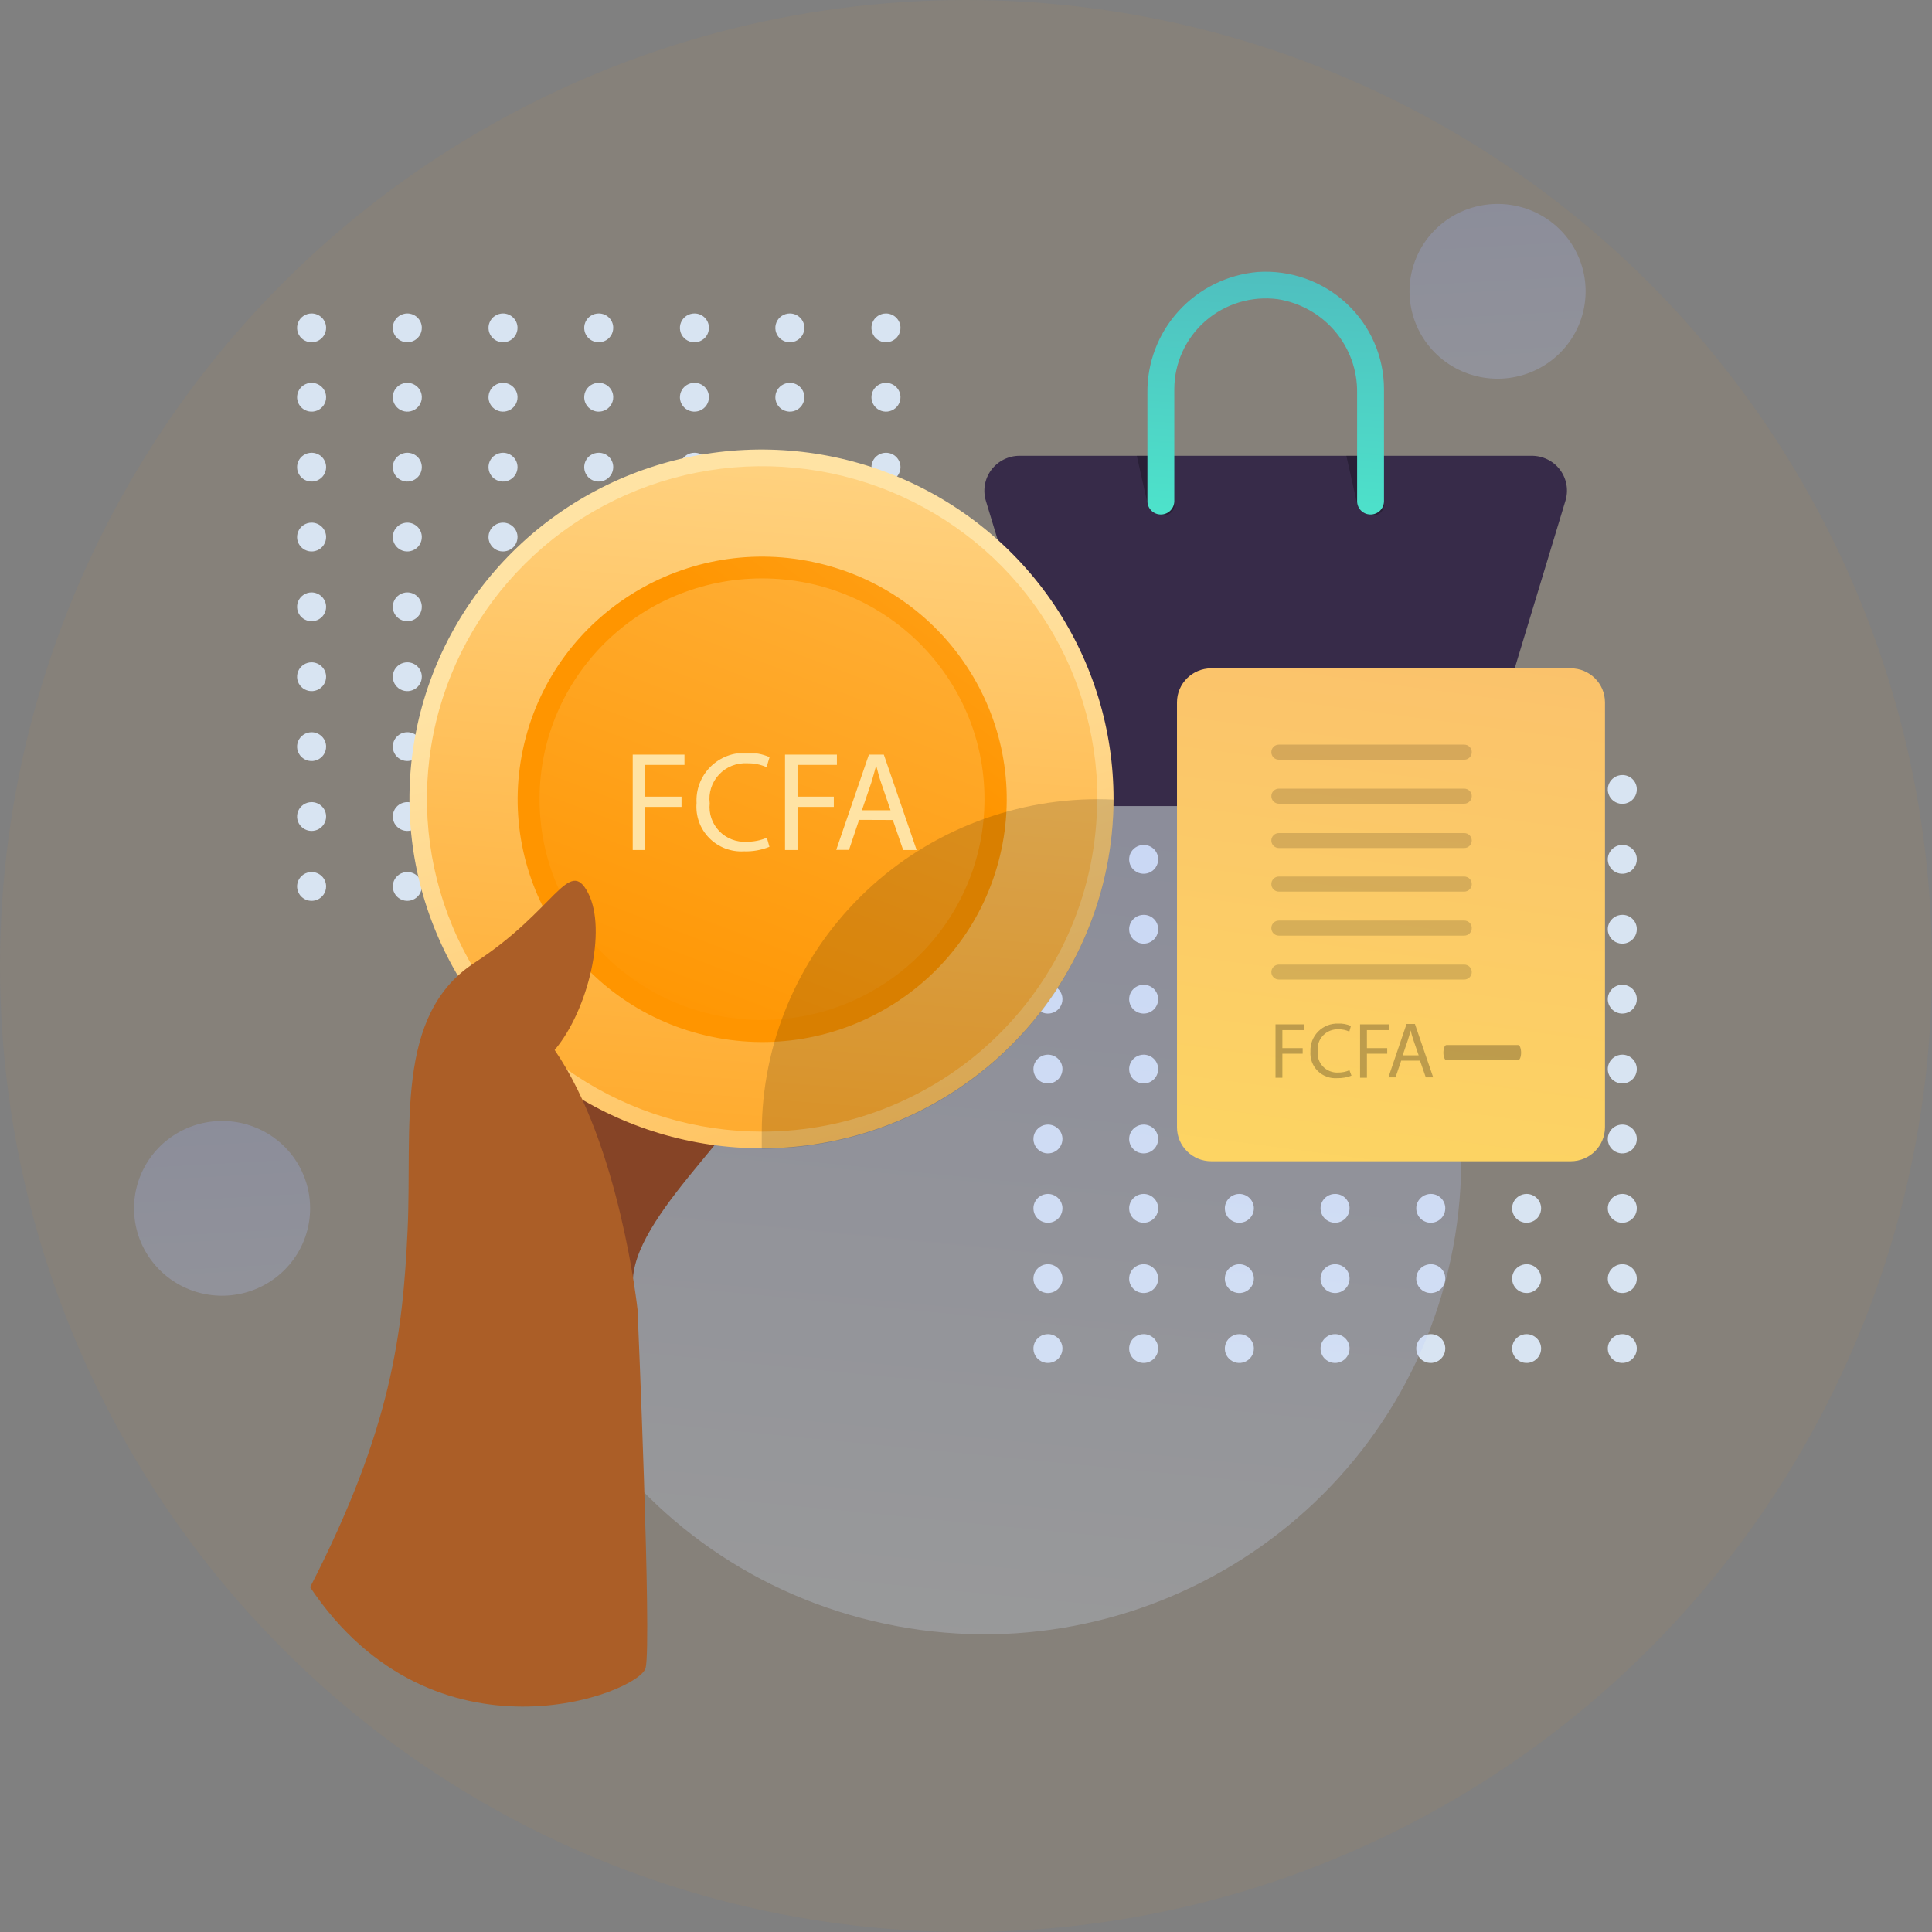 <svg width="180" height="180" viewBox="0 0 180 180" fill="none" xmlns="http://www.w3.org/2000/svg">
<rect x="0" y="0" width="180" height="180" fill="#808080" stroke="none"/>
<circle cx="90" cy="90" r="90" fill="#FF8C00" fill-opacity="0.05"/>
<g clip-path="url(#clip0_1101_20368)">
<g opacity="0.91">
<path d="M30.383 30.535C30.386 30.801 30.308 31.062 30.161 31.284C30.014 31.506 29.804 31.68 29.557 31.784C29.31 31.887 29.038 31.916 28.775 31.866C28.511 31.815 28.269 31.688 28.079 31.501C27.888 31.314 27.758 31.075 27.705 30.814C27.652 30.553 27.678 30.283 27.78 30.037C27.882 29.791 28.055 29.58 28.278 29.432C28.501 29.284 28.763 29.205 29.031 29.205C29.387 29.205 29.729 29.345 29.983 29.594C30.236 29.843 30.38 30.181 30.383 30.535Z" fill="#E0EDFE"/>
<path d="M39.3 30.535C39.303 30.801 39.225 31.062 39.078 31.284C38.931 31.506 38.721 31.68 38.474 31.784C38.227 31.887 37.955 31.916 37.692 31.866C37.428 31.815 37.186 31.688 36.996 31.501C36.805 31.314 36.675 31.075 36.622 30.814C36.569 30.553 36.595 30.283 36.697 30.037C36.799 29.791 36.972 29.58 37.195 29.432C37.418 29.284 37.68 29.205 37.948 29.205C38.304 29.205 38.646 29.345 38.9 29.594C39.153 29.843 39.297 30.181 39.3 30.535Z" fill="#E0EDFE"/>
<path d="M48.217 30.535C48.219 30.801 48.142 31.062 47.995 31.284C47.848 31.506 47.637 31.68 47.391 31.784C47.144 31.887 46.871 31.916 46.608 31.866C46.345 31.815 46.103 31.688 45.912 31.501C45.722 31.314 45.592 31.075 45.539 30.814C45.485 30.553 45.511 30.283 45.614 30.037C45.715 29.791 45.889 29.58 46.111 29.432C46.334 29.284 46.596 29.205 46.864 29.205C47.221 29.205 47.563 29.345 47.816 29.594C48.069 29.843 48.213 30.181 48.217 30.535Z" fill="#E0EDFE"/>
<path d="M57.133 30.535C57.136 30.802 57.058 31.063 56.91 31.285C56.763 31.508 56.552 31.682 56.304 31.785C56.056 31.888 55.783 31.916 55.52 31.865C55.256 31.813 55.014 31.685 54.824 31.497C54.635 31.308 54.505 31.068 54.454 30.806C54.402 30.545 54.43 30.274 54.534 30.028C54.638 29.782 54.813 29.573 55.037 29.426C55.261 29.28 55.525 29.203 55.793 29.205C55.969 29.205 56.144 29.24 56.306 29.306C56.469 29.373 56.616 29.471 56.741 29.595C56.865 29.718 56.964 29.865 57.031 30.026C57.099 30.187 57.133 30.36 57.133 30.535Z" fill="#E0EDFE"/>
<path d="M66.05 30.535C66.053 30.802 65.975 31.063 65.828 31.285C65.68 31.508 65.469 31.682 65.221 31.785C64.974 31.888 64.701 31.916 64.437 31.865C64.173 31.813 63.931 31.685 63.741 31.497C63.551 31.308 63.422 31.068 63.371 30.806C63.319 30.545 63.347 30.274 63.451 30.028C63.554 29.782 63.73 29.573 63.954 29.426C64.178 29.28 64.442 29.203 64.71 29.205C64.886 29.205 65.06 29.24 65.223 29.306C65.386 29.373 65.533 29.471 65.658 29.595C65.782 29.718 65.881 29.865 65.948 30.026C66.016 30.187 66.05 30.36 66.05 30.535Z" fill="#E0EDFE"/>
<path d="M74.942 30.535C74.944 30.801 74.867 31.062 74.72 31.284C74.573 31.506 74.362 31.68 74.116 31.784C73.869 31.887 73.596 31.916 73.333 31.866C73.07 31.815 72.828 31.688 72.637 31.501C72.447 31.314 72.317 31.075 72.264 30.814C72.21 30.553 72.237 30.283 72.339 30.037C72.441 29.791 72.614 29.58 72.837 29.432C73.059 29.284 73.321 29.205 73.589 29.205C73.946 29.205 74.288 29.345 74.541 29.594C74.795 29.843 74.939 30.181 74.942 30.535Z" fill="#E0EDFE"/>
<path d="M83.896 30.535C83.898 30.801 83.821 31.062 83.674 31.284C83.527 31.506 83.317 31.68 83.07 31.784C82.823 31.887 82.55 31.916 82.287 31.866C82.024 31.815 81.782 31.688 81.591 31.501C81.401 31.314 81.271 31.075 81.218 30.814C81.165 30.553 81.191 30.283 81.293 30.037C81.395 29.791 81.568 29.58 81.791 29.432C82.013 29.284 82.275 29.205 82.543 29.205C82.9 29.205 83.242 29.345 83.495 29.594C83.749 29.843 83.893 30.181 83.896 30.535Z" fill="#E0EDFE"/>
<path d="M30.383 36.998C30.386 37.264 30.308 37.525 30.161 37.747C30.014 37.969 29.804 38.143 29.557 38.247C29.31 38.35 29.038 38.379 28.775 38.328C28.511 38.278 28.269 38.151 28.079 37.964C27.888 37.777 27.758 37.538 27.705 37.277C27.652 37.016 27.678 36.746 27.78 36.5C27.882 36.254 28.055 36.043 28.278 35.895C28.501 35.747 28.763 35.668 29.031 35.668C29.387 35.668 29.729 35.808 29.983 36.057C30.236 36.306 30.38 36.644 30.383 36.998Z" fill="#E0EDFE"/>
<path d="M39.3 36.998C39.303 37.264 39.225 37.525 39.078 37.747C38.931 37.969 38.721 38.143 38.474 38.247C38.227 38.35 37.955 38.379 37.692 38.328C37.428 38.278 37.186 38.151 36.996 37.964C36.805 37.777 36.675 37.538 36.622 37.277C36.569 37.016 36.595 36.746 36.697 36.5C36.799 36.254 36.972 36.043 37.195 35.895C37.418 35.747 37.68 35.668 37.948 35.668C38.304 35.668 38.646 35.808 38.9 36.057C39.153 36.306 39.297 36.644 39.3 36.998Z" fill="#E0EDFE"/>
<path d="M48.217 36.998C48.219 37.264 48.142 37.525 47.995 37.747C47.848 37.969 47.637 38.143 47.391 38.247C47.144 38.35 46.871 38.379 46.608 38.328C46.345 38.278 46.103 38.151 45.912 37.964C45.722 37.777 45.592 37.538 45.539 37.277C45.485 37.016 45.511 36.746 45.614 36.5C45.715 36.254 45.889 36.043 46.111 35.895C46.334 35.747 46.596 35.668 46.864 35.668C47.221 35.668 47.563 35.808 47.816 36.057C48.069 36.306 48.213 36.644 48.217 36.998Z" fill="#E0EDFE"/>
<path d="M57.133 36.998C57.136 37.265 57.058 37.526 56.91 37.748C56.763 37.971 56.552 38.145 56.304 38.248C56.056 38.351 55.783 38.379 55.52 38.328C55.256 38.276 55.014 38.148 54.824 37.96C54.635 37.771 54.505 37.531 54.454 37.269C54.402 37.008 54.43 36.737 54.534 36.491C54.638 36.245 54.813 36.036 55.037 35.889C55.261 35.743 55.525 35.666 55.793 35.668C56.149 35.668 56.489 35.808 56.741 36.058C56.992 36.307 57.133 36.645 57.133 36.998Z" fill="#E0EDFE"/>
<path d="M66.05 36.998C66.053 37.265 65.975 37.526 65.828 37.748C65.68 37.971 65.469 38.145 65.221 38.248C64.974 38.351 64.701 38.379 64.437 38.328C64.173 38.276 63.931 38.148 63.741 37.96C63.551 37.771 63.422 37.531 63.371 37.269C63.319 37.008 63.347 36.737 63.451 36.491C63.554 36.245 63.73 36.036 63.954 35.889C64.178 35.743 64.442 35.666 64.71 35.668C65.066 35.668 65.406 35.808 65.658 36.058C65.909 36.307 66.05 36.645 66.05 36.998Z" fill="#E0EDFE"/>
<path d="M74.942 36.998C74.944 37.264 74.867 37.525 74.72 37.747C74.573 37.969 74.362 38.143 74.116 38.247C73.869 38.35 73.596 38.379 73.333 38.328C73.07 38.278 72.828 38.151 72.637 37.964C72.447 37.777 72.317 37.538 72.264 37.277C72.21 37.016 72.237 36.746 72.339 36.5C72.441 36.254 72.614 36.043 72.837 35.895C73.059 35.747 73.321 35.668 73.589 35.668C73.946 35.668 74.288 35.808 74.541 36.057C74.795 36.306 74.939 36.644 74.942 36.998Z" fill="#E0EDFE"/>
<path d="M83.896 36.998C83.898 37.264 83.821 37.525 83.674 37.747C83.527 37.969 83.317 38.143 83.07 38.247C82.823 38.35 82.55 38.379 82.287 38.328C82.024 38.278 81.782 38.151 81.591 37.964C81.401 37.777 81.271 37.538 81.218 37.277C81.165 37.016 81.191 36.746 81.293 36.5C81.395 36.254 81.568 36.043 81.791 35.895C82.013 35.747 82.275 35.668 82.543 35.668C82.9 35.668 83.242 35.808 83.495 36.057C83.749 36.306 83.893 36.644 83.896 36.998Z" fill="#E0EDFE"/>
<path d="M30.383 43.512C30.386 43.778 30.308 44.038 30.161 44.261C30.014 44.483 29.804 44.657 29.557 44.761C29.31 44.864 29.038 44.892 28.775 44.842C28.511 44.792 28.269 44.665 28.079 44.478C27.888 44.29 27.758 44.051 27.705 43.791C27.652 43.53 27.678 43.259 27.78 43.013C27.882 42.767 28.055 42.557 28.278 42.409C28.501 42.261 28.763 42.182 29.031 42.182C29.387 42.182 29.729 42.321 29.983 42.57C30.236 42.819 30.38 43.158 30.383 43.512Z" fill="#E0EDFE"/>
<path d="M39.3 43.512C39.303 43.778 39.225 44.038 39.078 44.261C38.931 44.483 38.721 44.657 38.474 44.761C38.227 44.864 37.955 44.892 37.692 44.842C37.428 44.792 37.186 44.665 36.996 44.478C36.805 44.29 36.675 44.051 36.622 43.791C36.569 43.53 36.595 43.259 36.697 43.013C36.799 42.767 36.972 42.557 37.195 42.409C37.418 42.261 37.68 42.182 37.948 42.182C38.304 42.182 38.646 42.321 38.9 42.57C39.153 42.819 39.297 43.158 39.3 43.512Z" fill="#E0EDFE"/>
<path d="M48.217 43.512C48.219 43.778 48.142 44.038 47.995 44.261C47.848 44.483 47.637 44.657 47.391 44.761C47.144 44.864 46.871 44.892 46.608 44.842C46.345 44.792 46.103 44.665 45.912 44.478C45.722 44.29 45.592 44.051 45.539 43.791C45.485 43.53 45.511 43.259 45.614 43.013C45.715 42.767 45.889 42.557 46.111 42.409C46.334 42.261 46.596 42.182 46.864 42.182C47.221 42.182 47.563 42.321 47.816 42.57C48.069 42.819 48.213 43.158 48.217 43.512Z" fill="#E0EDFE"/>
<path d="M57.133 43.512C57.136 43.778 57.058 44.039 56.91 44.262C56.763 44.485 56.552 44.659 56.304 44.762C56.056 44.865 55.783 44.892 55.52 44.841C55.256 44.79 55.014 44.662 54.824 44.473C54.635 44.285 54.505 44.044 54.454 43.783C54.402 43.521 54.43 43.25 54.534 43.005C54.638 42.759 54.813 42.549 55.037 42.403C55.261 42.256 55.525 42.179 55.793 42.182C56.149 42.182 56.489 42.322 56.741 42.571C56.992 42.821 57.133 43.159 57.133 43.512Z" fill="#E0EDFE"/>
<path d="M66.05 43.512C66.053 43.778 65.975 44.039 65.828 44.262C65.68 44.485 65.469 44.659 65.221 44.762C64.974 44.865 64.701 44.892 64.437 44.841C64.173 44.79 63.931 44.662 63.741 44.473C63.551 44.285 63.422 44.044 63.371 43.783C63.319 43.521 63.347 43.25 63.451 43.005C63.554 42.759 63.73 42.549 63.954 42.403C64.178 42.256 64.442 42.179 64.71 42.182C65.066 42.182 65.406 42.322 65.658 42.571C65.909 42.821 66.05 43.159 66.05 43.512Z" fill="#E0EDFE"/>
<path d="M74.942 43.512C74.944 43.778 74.867 44.038 74.72 44.261C74.573 44.483 74.362 44.657 74.116 44.761C73.869 44.864 73.596 44.892 73.333 44.842C73.07 44.792 72.828 44.665 72.637 44.478C72.447 44.29 72.317 44.051 72.264 43.791C72.21 43.53 72.237 43.259 72.339 43.013C72.441 42.767 72.614 42.557 72.837 42.409C73.059 42.261 73.321 42.182 73.589 42.182C73.946 42.182 74.288 42.321 74.541 42.57C74.795 42.819 74.939 43.158 74.942 43.512Z" fill="#E0EDFE"/>
<path d="M83.896 43.512C83.898 43.778 83.821 44.038 83.674 44.261C83.527 44.483 83.317 44.657 83.07 44.761C82.823 44.864 82.55 44.892 82.287 44.842C82.024 44.792 81.782 44.665 81.591 44.478C81.401 44.29 81.271 44.051 81.218 43.791C81.165 43.53 81.191 43.259 81.293 43.013C81.395 42.767 81.568 42.557 81.791 42.409C82.013 42.261 82.275 42.182 82.543 42.182C82.9 42.182 83.242 42.321 83.495 42.57C83.749 42.819 83.893 43.158 83.896 43.512Z" fill="#E0EDFE"/>
<path d="M30.383 50.023C30.386 50.289 30.308 50.55 30.161 50.772C30.014 50.995 29.804 51.169 29.557 51.272C29.31 51.376 29.038 51.404 28.775 51.354C28.511 51.303 28.269 51.176 28.079 50.989C27.888 50.802 27.758 50.563 27.705 50.302C27.652 50.041 27.678 49.771 27.78 49.525C27.882 49.279 28.055 49.069 28.278 48.92C28.501 48.772 28.763 48.693 29.031 48.693C29.387 48.693 29.729 48.833 29.983 49.082C30.236 49.331 30.38 49.669 30.383 50.023Z" fill="#E0EDFE"/>
<path d="M39.3 50.023C39.303 50.289 39.225 50.55 39.078 50.772C38.931 50.995 38.721 51.169 38.474 51.272C38.227 51.376 37.955 51.404 37.692 51.354C37.428 51.303 37.186 51.176 36.996 50.989C36.805 50.802 36.675 50.563 36.622 50.302C36.569 50.041 36.595 49.771 36.697 49.525C36.799 49.279 36.972 49.069 37.195 48.92C37.418 48.772 37.68 48.693 37.948 48.693C38.304 48.693 38.646 48.833 38.9 49.082C39.153 49.331 39.297 49.669 39.3 50.023Z" fill="#E0EDFE"/>
<path d="M48.217 50.023C48.219 50.289 48.142 50.55 47.995 50.772C47.848 50.995 47.637 51.169 47.391 51.272C47.144 51.376 46.871 51.404 46.608 51.354C46.345 51.303 46.103 51.176 45.912 50.989C45.722 50.802 45.592 50.563 45.539 50.302C45.485 50.041 45.511 49.771 45.614 49.525C45.715 49.279 45.889 49.069 46.111 48.92C46.334 48.772 46.596 48.693 46.864 48.693C47.221 48.693 47.563 48.833 47.816 49.082C48.069 49.331 48.213 49.669 48.217 50.023Z" fill="#E0EDFE"/>
<path d="M57.133 50.023C57.136 50.29 57.058 50.551 56.91 50.774C56.763 50.996 56.552 51.17 56.304 51.273C56.056 51.377 55.783 51.404 55.52 51.353C55.256 51.301 55.014 51.173 54.824 50.985C54.635 50.796 54.505 50.556 54.454 50.294C54.402 50.033 54.43 49.762 54.534 49.516C54.638 49.27 54.813 49.061 55.037 48.914C55.261 48.768 55.525 48.691 55.793 48.693C55.969 48.693 56.144 48.728 56.306 48.795C56.469 48.861 56.616 48.959 56.741 49.083C56.865 49.206 56.964 49.353 57.031 49.514C57.099 49.676 57.133 49.849 57.133 50.023Z" fill="#E0EDFE"/>
<path d="M66.05 50.023C66.053 50.29 65.975 50.551 65.828 50.774C65.68 50.996 65.469 51.17 65.221 51.273C64.974 51.377 64.701 51.404 64.437 51.353C64.173 51.301 63.931 51.173 63.741 50.985C63.551 50.796 63.422 50.556 63.371 50.294C63.319 50.033 63.347 49.762 63.451 49.516C63.554 49.27 63.73 49.061 63.954 48.914C64.178 48.768 64.442 48.691 64.71 48.693C64.886 48.693 65.06 48.728 65.223 48.795C65.386 48.861 65.533 48.959 65.658 49.083C65.782 49.206 65.881 49.353 65.948 49.514C66.016 49.676 66.05 49.849 66.05 50.023Z" fill="#E0EDFE"/>
<path d="M74.942 50.023C74.944 50.289 74.867 50.55 74.72 50.772C74.573 50.995 74.362 51.169 74.116 51.272C73.869 51.376 73.596 51.404 73.333 51.354C73.07 51.303 72.828 51.176 72.637 50.989C72.447 50.802 72.317 50.563 72.264 50.302C72.21 50.041 72.237 49.771 72.339 49.525C72.441 49.279 72.614 49.069 72.837 48.92C73.059 48.772 73.321 48.693 73.589 48.693C73.946 48.693 74.288 48.833 74.541 49.082C74.795 49.331 74.939 49.669 74.942 50.023Z" fill="#E0EDFE"/>
<path d="M83.896 50.023C83.898 50.289 83.821 50.55 83.674 50.772C83.527 50.995 83.317 51.169 83.07 51.272C82.823 51.376 82.55 51.404 82.287 51.354C82.024 51.303 81.782 51.176 81.591 50.989C81.401 50.802 81.271 50.563 81.218 50.302C81.165 50.041 81.191 49.771 81.293 49.525C81.395 49.279 81.568 49.069 81.791 48.92C82.013 48.772 82.275 48.693 82.543 48.693C82.9 48.693 83.242 48.833 83.495 49.082C83.749 49.331 83.893 49.669 83.896 50.023Z" fill="#E0EDFE"/>
<path d="M30.383 56.536C30.383 56.801 30.304 57.061 30.155 57.281C30.007 57.502 29.796 57.674 29.548 57.776C29.301 57.877 29.029 57.904 28.767 57.852C28.505 57.8 28.264 57.672 28.074 57.485C27.885 57.297 27.756 57.058 27.704 56.797C27.652 56.537 27.679 56.267 27.781 56.022C27.884 55.777 28.057 55.567 28.279 55.42C28.502 55.272 28.763 55.193 29.031 55.193C29.388 55.197 29.731 55.339 29.983 55.59C30.236 55.841 30.38 56.181 30.383 56.536Z" fill="#E0EDFE"/>
<path d="M39.3 56.536C39.3 56.801 39.221 57.061 39.072 57.281C38.923 57.502 38.712 57.674 38.465 57.776C38.218 57.877 37.946 57.904 37.683 57.852C37.421 57.8 37.18 57.672 36.991 57.485C36.802 57.297 36.673 57.058 36.621 56.797C36.569 56.537 36.595 56.267 36.698 56.022C36.8 55.777 36.973 55.567 37.196 55.42C37.418 55.272 37.68 55.193 37.947 55.193C38.125 55.193 38.301 55.228 38.465 55.295C38.629 55.363 38.778 55.462 38.904 55.587C39.029 55.711 39.129 55.859 39.197 56.022C39.265 56.185 39.3 56.359 39.3 56.536Z" fill="#E0EDFE"/>
<path d="M48.217 56.536C48.217 56.801 48.138 57.061 47.989 57.281C47.84 57.502 47.629 57.674 47.382 57.776C47.135 57.877 46.863 57.904 46.6 57.852C46.338 57.8 46.097 57.672 45.908 57.485C45.719 57.297 45.59 57.058 45.538 56.797C45.486 56.537 45.512 56.267 45.615 56.022C45.717 55.777 45.89 55.567 46.113 55.42C46.335 55.272 46.597 55.193 46.864 55.193C47.042 55.193 47.218 55.228 47.382 55.295C47.546 55.363 47.695 55.462 47.821 55.587C47.946 55.711 48.046 55.859 48.114 56.022C48.182 56.185 48.217 56.359 48.217 56.536Z" fill="#E0EDFE"/>
<path d="M57.133 56.536C57.133 56.802 57.054 57.062 56.904 57.283C56.755 57.504 56.543 57.676 56.295 57.777C56.047 57.878 55.775 57.904 55.512 57.851C55.249 57.798 55.009 57.669 54.82 57.48C54.631 57.291 54.504 57.051 54.453 56.79C54.402 56.529 54.431 56.258 54.535 56.013C54.639 55.768 54.814 55.56 55.038 55.414C55.263 55.268 55.525 55.191 55.793 55.193C56.15 55.197 56.491 55.34 56.742 55.591C56.992 55.842 57.133 56.182 57.133 56.536Z" fill="#E0EDFE"/>
<path d="M66.05 56.536C66.05 56.802 65.971 57.062 65.821 57.283C65.672 57.504 65.46 57.676 65.212 57.777C64.965 57.878 64.692 57.904 64.429 57.851C64.166 57.798 63.926 57.669 63.737 57.48C63.548 57.291 63.42 57.051 63.37 56.79C63.319 56.529 63.347 56.258 63.452 56.013C63.556 55.768 63.731 55.56 63.956 55.414C64.18 55.268 64.442 55.191 64.71 55.193C65.067 55.197 65.408 55.34 65.659 55.591C65.909 55.842 66.05 56.182 66.05 56.536Z" fill="#E0EDFE"/>
<path d="M74.942 56.536C74.942 56.801 74.863 57.061 74.714 57.281C74.565 57.502 74.354 57.674 74.107 57.776C73.86 57.877 73.588 57.904 73.326 57.852C73.063 57.8 72.822 57.672 72.633 57.485C72.444 57.297 72.315 57.058 72.263 56.797C72.211 56.537 72.237 56.267 72.34 56.022C72.442 55.777 72.615 55.567 72.838 55.42C73.06 55.272 73.322 55.193 73.589 55.193C73.947 55.197 74.289 55.339 74.542 55.59C74.795 55.841 74.939 56.181 74.942 56.536Z" fill="#E0EDFE"/>
<path d="M83.896 56.536C83.896 56.801 83.817 57.061 83.668 57.281C83.519 57.502 83.308 57.674 83.061 57.776C82.814 57.877 82.542 57.904 82.28 57.852C82.017 57.8 81.776 57.672 81.587 57.485C81.398 57.297 81.269 57.058 81.217 56.797C81.165 56.537 81.192 56.267 81.294 56.022C81.396 55.777 81.57 55.567 81.792 55.42C82.014 55.272 82.276 55.193 82.543 55.193C82.721 55.193 82.897 55.228 83.061 55.295C83.225 55.363 83.374 55.462 83.5 55.587C83.626 55.711 83.725 55.859 83.793 56.022C83.861 56.185 83.896 56.359 83.896 56.536Z" fill="#E0EDFE"/>
<path d="M30.383 63.049C30.383 63.315 30.304 63.574 30.155 63.795C30.007 64.016 29.796 64.188 29.548 64.289C29.301 64.391 29.029 64.418 28.767 64.366C28.505 64.314 28.264 64.186 28.074 63.998C27.885 63.811 27.756 63.572 27.704 63.311C27.652 63.051 27.679 62.781 27.781 62.536C27.884 62.29 28.057 62.081 28.279 61.933C28.502 61.786 28.763 61.707 29.031 61.707C29.388 61.71 29.731 61.853 29.983 62.104C30.236 62.355 30.38 62.694 30.383 63.049Z" fill="#E0EDFE"/>
<path d="M39.3 63.049C39.3 63.315 39.221 63.574 39.072 63.795C38.923 64.016 38.712 64.188 38.465 64.289C38.218 64.391 37.946 64.418 37.683 64.366C37.421 64.314 37.18 64.186 36.991 63.998C36.802 63.811 36.673 63.572 36.621 63.311C36.569 63.051 36.595 62.781 36.698 62.536C36.8 62.29 36.973 62.081 37.196 61.933C37.418 61.786 37.68 61.707 37.947 61.707C38.306 61.707 38.65 61.848 38.904 62.1C39.157 62.352 39.3 62.693 39.3 63.049Z" fill="#E0EDFE"/>
<path d="M48.217 63.049C48.217 63.315 48.138 63.574 47.989 63.795C47.84 64.016 47.629 64.188 47.382 64.289C47.135 64.391 46.863 64.418 46.6 64.366C46.338 64.314 46.097 64.186 45.908 63.998C45.719 63.811 45.59 63.572 45.538 63.311C45.486 63.051 45.512 62.781 45.615 62.536C45.717 62.29 45.89 62.081 46.113 61.933C46.335 61.786 46.597 61.707 46.864 61.707C47.223 61.707 47.567 61.848 47.821 62.1C48.074 62.352 48.217 62.693 48.217 63.049Z" fill="#E0EDFE"/>
<path d="M57.133 63.049C57.133 63.315 57.054 63.575 56.904 63.796C56.755 64.017 56.543 64.189 56.295 64.29C56.047 64.392 55.775 64.418 55.512 64.365C55.249 64.312 55.009 64.183 54.82 63.994C54.631 63.805 54.504 63.565 54.453 63.303C54.402 63.042 54.431 62.772 54.535 62.527C54.639 62.282 54.814 62.073 55.038 61.927C55.263 61.781 55.525 61.705 55.793 61.707C56.15 61.71 56.491 61.853 56.742 62.105C56.992 62.356 57.133 62.695 57.133 63.049Z" fill="#E0EDFE"/>
<path d="M66.05 63.049C66.05 63.315 65.971 63.575 65.821 63.796C65.672 64.017 65.46 64.189 65.212 64.29C64.965 64.392 64.692 64.418 64.429 64.365C64.166 64.312 63.926 64.183 63.737 63.994C63.548 63.805 63.42 63.565 63.37 63.303C63.319 63.042 63.347 62.772 63.452 62.527C63.556 62.282 63.731 62.073 63.956 61.927C64.18 61.781 64.442 61.705 64.71 61.707C65.067 61.71 65.408 61.853 65.659 62.105C65.909 62.356 66.05 62.695 66.05 63.049Z" fill="#E0EDFE"/>
<path d="M74.942 63.049C74.942 63.315 74.863 63.574 74.714 63.795C74.565 64.016 74.354 64.188 74.107 64.289C73.86 64.391 73.588 64.418 73.326 64.366C73.063 64.314 72.822 64.186 72.633 63.998C72.444 63.811 72.315 63.572 72.263 63.311C72.211 63.051 72.237 62.781 72.34 62.536C72.442 62.29 72.615 62.081 72.838 61.933C73.06 61.786 73.322 61.707 73.589 61.707C73.947 61.71 74.289 61.853 74.542 62.104C74.795 62.355 74.939 62.694 74.942 63.049Z" fill="#E0EDFE"/>
<path d="M83.896 63.049C83.896 63.315 83.817 63.574 83.668 63.795C83.519 64.016 83.308 64.188 83.061 64.289C82.814 64.391 82.542 64.418 82.28 64.366C82.017 64.314 81.776 64.186 81.587 63.998C81.398 63.811 81.269 63.572 81.217 63.311C81.165 63.051 81.192 62.781 81.294 62.536C81.396 62.29 81.57 62.081 81.792 61.933C82.014 61.786 82.276 61.707 82.543 61.707C82.902 61.707 83.246 61.848 83.5 62.1C83.754 62.352 83.896 62.693 83.896 63.049Z" fill="#E0EDFE"/>
<path d="M30.383 69.563C30.383 69.829 30.304 70.088 30.155 70.309C30.007 70.529 29.796 70.701 29.548 70.803C29.301 70.905 29.029 70.931 28.767 70.879C28.505 70.828 28.264 70.7 28.074 70.512C27.885 70.325 27.756 70.085 27.704 69.825C27.652 69.564 27.679 69.295 27.781 69.049C27.884 68.804 28.057 68.594 28.279 68.447C28.502 68.299 28.763 68.221 29.031 68.221C29.39 68.221 29.733 68.362 29.987 68.614C30.241 68.866 30.383 69.207 30.383 69.563Z" fill="#E0EDFE"/>
<path d="M39.3 69.561C39.3 69.827 39.221 70.086 39.072 70.307C38.923 70.528 38.712 70.7 38.465 70.801C38.218 70.903 37.946 70.929 37.683 70.878C37.421 70.826 37.18 70.698 36.991 70.51C36.802 70.323 36.673 70.083 36.621 69.823C36.569 69.563 36.595 69.293 36.698 69.047C36.8 68.802 36.973 68.593 37.196 68.445C37.418 68.297 37.68 68.219 37.947 68.219C38.125 68.217 38.302 68.251 38.467 68.318C38.632 68.384 38.781 68.483 38.907 68.608C39.033 68.733 39.133 68.882 39.2 69.046C39.268 69.209 39.301 69.384 39.3 69.561Z" fill="#E0EDFE"/>
<path d="M48.217 69.561C48.217 69.827 48.138 70.086 47.989 70.307C47.84 70.528 47.629 70.7 47.382 70.801C47.135 70.903 46.863 70.929 46.6 70.878C46.338 70.826 46.097 70.698 45.908 70.51C45.719 70.323 45.59 70.083 45.538 69.823C45.486 69.563 45.512 69.293 45.615 69.047C45.717 68.802 45.89 68.593 46.113 68.445C46.335 68.297 46.597 68.219 46.864 68.219C47.042 68.217 47.219 68.251 47.384 68.318C47.549 68.384 47.698 68.483 47.824 68.608C47.95 68.733 48.05 68.882 48.117 69.046C48.185 69.209 48.218 69.384 48.217 69.561Z" fill="#E0EDFE"/>
<path d="M57.133 69.561C57.133 69.827 57.054 70.087 56.904 70.308C56.755 70.529 56.543 70.701 56.295 70.802C56.047 70.904 55.775 70.93 55.512 70.877C55.249 70.824 55.009 70.695 54.82 70.506C54.631 70.317 54.504 70.076 54.453 69.815C54.402 69.554 54.431 69.284 54.535 69.039C54.639 68.794 54.814 68.585 55.038 68.439C55.263 68.293 55.525 68.216 55.793 68.219C55.97 68.219 56.146 68.254 56.309 68.321C56.472 68.389 56.621 68.488 56.745 68.613C56.87 68.737 56.968 68.886 57.035 69.048C57.102 69.211 57.135 69.385 57.133 69.561Z" fill="#E0EDFE"/>
<path d="M66.05 69.561C66.05 69.827 65.971 70.087 65.821 70.308C65.672 70.529 65.46 70.701 65.212 70.802C64.965 70.904 64.692 70.93 64.429 70.877C64.166 70.824 63.926 70.695 63.737 70.506C63.548 70.317 63.42 70.076 63.37 69.815C63.319 69.554 63.347 69.284 63.452 69.039C63.556 68.794 63.731 68.585 63.956 68.439C64.18 68.293 64.442 68.216 64.71 68.219C64.887 68.219 65.063 68.254 65.226 68.321C65.389 68.389 65.538 68.488 65.662 68.613C65.787 68.737 65.885 68.886 65.952 69.048C66.019 69.211 66.052 69.385 66.05 69.561Z" fill="#E0EDFE"/>
<path d="M74.942 69.563C74.942 69.829 74.863 70.088 74.714 70.309C74.565 70.529 74.354 70.701 74.107 70.803C73.86 70.905 73.588 70.931 73.326 70.879C73.063 70.828 72.822 70.7 72.633 70.512C72.444 70.325 72.315 70.085 72.263 69.825C72.211 69.564 72.237 69.295 72.34 69.049C72.442 68.804 72.615 68.594 72.838 68.447C73.06 68.299 73.322 68.221 73.589 68.221C73.948 68.221 74.292 68.362 74.546 68.614C74.799 68.866 74.942 69.207 74.942 69.563Z" fill="#E0EDFE"/>
<path d="M83.896 69.561C83.896 69.827 83.817 70.086 83.668 70.307C83.519 70.528 83.308 70.7 83.061 70.801C82.814 70.903 82.542 70.929 82.28 70.878C82.017 70.826 81.776 70.698 81.587 70.51C81.398 70.323 81.269 70.083 81.217 69.823C81.165 69.563 81.192 69.293 81.294 69.047C81.396 68.802 81.57 68.593 81.792 68.445C82.014 68.297 82.276 68.219 82.543 68.219C82.722 68.217 82.898 68.251 83.063 68.318C83.228 68.384 83.378 68.483 83.504 68.608C83.629 68.733 83.729 68.882 83.796 69.046C83.864 69.209 83.898 69.384 83.896 69.561Z" fill="#E0EDFE"/>
<path d="M30.383 76.075C30.383 76.34 30.304 76.6 30.155 76.82C30.007 77.041 29.796 77.213 29.548 77.315C29.301 77.417 29.029 77.443 28.767 77.391C28.505 77.34 28.264 77.212 28.074 77.024C27.885 76.836 27.756 76.597 27.704 76.337C27.652 76.076 27.679 75.806 27.781 75.561C27.884 75.316 28.057 75.106 28.279 74.959C28.502 74.811 28.763 74.733 29.031 74.733C29.39 74.733 29.733 74.874 29.987 75.126C30.241 75.377 30.383 75.719 30.383 76.075Z" fill="#E0EDFE"/>
<path d="M39.3 76.075C39.3 76.34 39.221 76.6 39.072 76.82C38.923 77.041 38.712 77.213 38.465 77.315C38.218 77.417 37.946 77.443 37.683 77.391C37.421 77.34 37.18 77.212 36.991 77.024C36.802 76.836 36.673 76.597 36.621 76.337C36.569 76.076 36.595 75.806 36.698 75.561C36.8 75.316 36.973 75.106 37.196 74.959C37.418 74.811 37.68 74.733 37.947 74.733C38.125 74.731 38.302 74.764 38.467 74.831C38.632 74.898 38.781 74.997 38.907 75.122C39.033 75.247 39.133 75.395 39.2 75.559C39.268 75.723 39.301 75.898 39.3 76.075Z" fill="#E0EDFE"/>
<path d="M48.217 76.075C48.217 76.34 48.138 76.6 47.989 76.82C47.84 77.041 47.629 77.213 47.382 77.315C47.135 77.417 46.863 77.443 46.6 77.391C46.338 77.34 46.097 77.212 45.908 77.024C45.719 76.836 45.59 76.597 45.538 76.337C45.486 76.076 45.512 75.806 45.615 75.561C45.717 75.316 45.89 75.106 46.113 74.959C46.335 74.811 46.597 74.733 46.864 74.733C47.042 74.731 47.219 74.764 47.384 74.831C47.549 74.898 47.698 74.997 47.824 75.122C47.95 75.247 48.05 75.395 48.117 75.559C48.185 75.723 48.218 75.898 48.217 76.075Z" fill="#E0EDFE"/>
<path d="M57.133 76.075C57.133 76.341 57.054 76.601 56.904 76.822C56.755 77.043 56.543 77.215 56.295 77.316C56.047 77.417 55.775 77.443 55.512 77.39C55.249 77.338 55.009 77.209 54.82 77.019C54.631 76.831 54.504 76.59 54.453 76.329C54.402 76.068 54.431 75.797 54.535 75.552C54.639 75.307 54.814 75.099 55.038 74.953C55.263 74.807 55.525 74.73 55.793 74.733C55.97 74.733 56.146 74.767 56.309 74.835C56.472 74.903 56.621 75.002 56.745 75.126C56.87 75.251 56.968 75.399 57.035 75.562C57.102 75.725 57.135 75.899 57.133 76.075Z" fill="#E0EDFE"/>
<path d="M66.05 76.075C66.05 76.341 65.971 76.601 65.821 76.822C65.672 77.043 65.46 77.215 65.212 77.316C64.965 77.417 64.692 77.443 64.429 77.39C64.166 77.338 63.926 77.209 63.737 77.019C63.548 76.831 63.42 76.59 63.37 76.329C63.319 76.068 63.347 75.797 63.452 75.552C63.556 75.307 63.731 75.099 63.956 74.953C64.18 74.807 64.442 74.73 64.71 74.733C64.887 74.733 65.063 74.767 65.226 74.835C65.389 74.903 65.538 75.002 65.662 75.126C65.787 75.251 65.885 75.399 65.952 75.562C66.019 75.725 66.052 75.899 66.05 76.075Z" fill="#E0EDFE"/>
<path d="M74.942 76.075C74.942 76.34 74.863 76.6 74.714 76.82C74.565 77.041 74.354 77.213 74.107 77.315C73.86 77.417 73.588 77.443 73.326 77.391C73.063 77.34 72.822 77.212 72.633 77.024C72.444 76.836 72.315 76.597 72.263 76.337C72.211 76.076 72.237 75.806 72.34 75.561C72.442 75.316 72.615 75.106 72.838 74.959C73.06 74.811 73.322 74.733 73.589 74.733C73.948 74.733 74.292 74.874 74.546 75.126C74.799 75.377 74.942 75.719 74.942 76.075Z" fill="#E0EDFE"/>
<path d="M83.896 76.075C83.896 76.34 83.817 76.6 83.668 76.82C83.519 77.041 83.308 77.213 83.061 77.315C82.814 77.417 82.542 77.443 82.28 77.391C82.017 77.34 81.776 77.212 81.587 77.024C81.398 76.836 81.269 76.597 81.217 76.337C81.165 76.076 81.192 75.806 81.294 75.561C81.396 75.316 81.57 75.106 81.792 74.959C82.014 74.811 82.276 74.733 82.543 74.733C82.722 74.731 82.898 74.764 83.063 74.831C83.228 74.898 83.378 74.997 83.504 75.122C83.629 75.247 83.729 75.395 83.796 75.559C83.864 75.723 83.898 75.898 83.896 76.075Z" fill="#E0EDFE"/>
<path d="M30.383 82.588C30.383 82.854 30.304 83.114 30.155 83.334C30.007 83.555 29.796 83.727 29.548 83.829C29.301 83.93 29.029 83.957 28.767 83.905C28.505 83.853 28.264 83.725 28.074 83.538C27.885 83.35 27.756 83.111 27.704 82.85C27.652 82.59 27.679 82.32 27.781 82.075C27.884 81.829 28.057 81.62 28.279 81.472C28.502 81.325 28.763 81.246 29.031 81.246C29.39 81.246 29.733 81.388 29.987 81.639C30.241 81.891 30.383 82.232 30.383 82.588Z" fill="#E0EDFE"/>
<path d="M39.3 82.588C39.3 82.854 39.221 83.114 39.072 83.334C38.923 83.555 38.712 83.727 38.465 83.829C38.218 83.93 37.946 83.957 37.683 83.905C37.421 83.853 37.18 83.725 36.991 83.538C36.802 83.35 36.673 83.111 36.621 82.85C36.569 82.59 36.595 82.32 36.698 82.075C36.8 81.829 36.973 81.62 37.196 81.472C37.418 81.325 37.68 81.246 37.947 81.246C38.125 81.245 38.302 81.278 38.467 81.345C38.632 81.412 38.781 81.511 38.907 81.636C39.033 81.761 39.133 81.909 39.2 82.073C39.268 82.237 39.301 82.412 39.3 82.588Z" fill="#E0EDFE"/>
<path d="M48.217 82.588C48.217 82.854 48.138 83.114 47.989 83.334C47.84 83.555 47.629 83.727 47.382 83.829C47.135 83.93 46.863 83.957 46.6 83.905C46.338 83.853 46.097 83.725 45.908 83.538C45.719 83.35 45.59 83.111 45.538 82.85C45.486 82.59 45.512 82.32 45.615 82.075C45.717 81.829 45.89 81.62 46.113 81.472C46.335 81.325 46.597 81.246 46.864 81.246C47.042 81.245 47.219 81.278 47.384 81.345C47.549 81.412 47.698 81.511 47.824 81.636C47.95 81.761 48.05 81.909 48.117 82.073C48.185 82.237 48.218 82.412 48.217 82.588Z" fill="#E0EDFE"/>
<path d="M57.133 82.588C57.133 82.855 57.054 83.115 56.904 83.335C56.755 83.556 56.543 83.729 56.295 83.83C56.047 83.931 55.775 83.957 55.512 83.904C55.249 83.851 55.009 83.722 54.82 83.533C54.631 83.344 54.504 83.104 54.453 82.843C54.402 82.581 54.431 82.311 54.535 82.066C54.639 81.821 54.814 81.612 55.038 81.466C55.263 81.32 55.525 81.244 55.793 81.246C55.97 81.246 56.146 81.281 56.309 81.349C56.472 81.416 56.621 81.515 56.745 81.64C56.87 81.765 56.968 81.913 57.035 82.076C57.102 82.239 57.135 82.413 57.133 82.588Z" fill="#E0EDFE"/>
<path d="M66.05 82.588C66.05 82.855 65.971 83.115 65.821 83.335C65.672 83.556 65.46 83.729 65.212 83.83C64.965 83.931 64.692 83.957 64.429 83.904C64.166 83.851 63.926 83.722 63.737 83.533C63.548 83.344 63.42 83.104 63.37 82.843C63.319 82.581 63.347 82.311 63.452 82.066C63.556 81.821 63.731 81.612 63.956 81.466C64.18 81.32 64.442 81.244 64.71 81.246C64.887 81.246 65.063 81.281 65.226 81.349C65.389 81.416 65.538 81.515 65.662 81.64C65.787 81.765 65.885 81.913 65.952 82.076C66.019 82.239 66.052 82.413 66.05 82.588Z" fill="#E0EDFE"/>
<path d="M74.942 82.588C74.941 82.858 74.859 83.121 74.705 83.343C74.552 83.566 74.334 83.737 74.081 83.835C73.828 83.933 73.551 83.953 73.287 83.893C73.022 83.832 72.781 83.694 72.597 83.496C72.412 83.299 72.292 83.05 72.252 82.784C72.212 82.517 72.253 82.245 72.371 82.002C72.489 81.759 72.678 81.557 72.913 81.422C73.148 81.287 73.419 81.226 73.689 81.246C74.031 81.271 74.349 81.424 74.582 81.672C74.814 81.922 74.943 82.249 74.942 82.588Z" fill="#E0EDFE"/>
<path d="M82.543 83.931C83.29 83.931 83.896 83.33 83.896 82.588C83.896 81.847 83.29 81.246 82.543 81.246C81.796 81.246 81.191 81.847 81.191 82.588C81.191 83.33 81.796 83.931 82.543 83.931Z" fill="#E0EDFE"/>
</g>
<g opacity="0.91">
<path d="M98.987 73.551C98.987 73.817 98.907 74.076 98.759 74.297C98.61 74.518 98.399 74.69 98.152 74.791C97.905 74.893 97.633 74.92 97.37 74.868C97.108 74.816 96.867 74.688 96.678 74.501C96.489 74.313 96.36 74.074 96.308 73.813C96.255 73.553 96.282 73.283 96.385 73.038C96.487 72.792 96.66 72.583 96.883 72.435C97.105 72.288 97.367 72.209 97.634 72.209C97.812 72.207 97.989 72.241 98.154 72.308C98.319 72.375 98.469 72.474 98.594 72.598C98.72 72.723 98.82 72.872 98.887 73.036C98.955 73.199 98.989 73.375 98.987 73.551Z" fill="#E0EDFE"/>
<path d="M107.903 73.551C107.903 73.817 107.824 74.076 107.675 74.297C107.527 74.518 107.315 74.69 107.068 74.791C106.821 74.893 106.549 74.92 106.287 74.868C106.025 74.816 105.784 74.688 105.594 74.501C105.405 74.313 105.276 74.074 105.224 73.813C105.172 73.553 105.199 73.283 105.301 73.038C105.404 72.792 105.577 72.583 105.799 72.435C106.022 72.288 106.283 72.209 106.551 72.209C106.729 72.207 106.905 72.241 107.07 72.308C107.235 72.375 107.385 72.474 107.511 72.598C107.637 72.723 107.736 72.872 107.804 73.036C107.871 73.199 107.905 73.375 107.903 73.551Z" fill="#E0EDFE"/>
<path d="M116.82 73.551C116.82 73.817 116.741 74.076 116.592 74.297C116.444 74.518 116.232 74.69 115.985 74.791C115.738 74.893 115.466 74.92 115.204 74.868C114.942 74.816 114.701 74.688 114.511 74.501C114.322 74.313 114.193 74.074 114.141 73.813C114.089 73.553 114.116 73.283 114.218 73.038C114.321 72.792 114.494 72.583 114.716 72.435C114.939 72.288 115.2 72.209 115.468 72.209C115.646 72.207 115.822 72.241 115.987 72.308C116.152 72.375 116.302 72.474 116.428 72.598C116.554 72.723 116.653 72.872 116.721 73.036C116.788 73.199 116.822 73.375 116.82 73.551Z" fill="#E0EDFE"/>
<path d="M125.737 73.551C125.737 73.817 125.657 74.077 125.508 74.298C125.359 74.519 125.147 74.691 124.899 74.793C124.651 74.894 124.378 74.92 124.116 74.867C123.853 74.814 123.612 74.685 123.423 74.496C123.235 74.307 123.107 74.067 123.056 73.805C123.005 73.544 123.034 73.274 123.138 73.029C123.243 72.784 123.418 72.575 123.642 72.429C123.866 72.283 124.129 72.207 124.397 72.209C124.574 72.209 124.749 72.244 124.913 72.311C125.076 72.379 125.224 72.478 125.349 72.603C125.473 72.728 125.572 72.876 125.638 73.039C125.705 73.201 125.738 73.376 125.737 73.551Z" fill="#E0EDFE"/>
<path d="M134.654 73.551C134.654 73.817 134.574 74.077 134.425 74.298C134.276 74.519 134.064 74.691 133.816 74.793C133.568 74.894 133.295 74.92 133.033 74.867C132.77 74.814 132.529 74.685 132.34 74.496C132.152 74.307 132.024 74.067 131.973 73.805C131.922 73.544 131.951 73.274 132.055 73.029C132.16 72.784 132.335 72.575 132.559 72.429C132.783 72.283 133.046 72.207 133.314 72.209C133.491 72.209 133.666 72.244 133.829 72.311C133.993 72.379 134.141 72.478 134.266 72.603C134.39 72.728 134.489 72.876 134.555 73.039C134.622 73.201 134.655 73.376 134.654 73.551Z" fill="#E0EDFE"/>
<path d="M143.583 73.551C143.583 73.817 143.504 74.076 143.355 74.297C143.206 74.518 142.995 74.69 142.748 74.791C142.501 74.893 142.229 74.92 141.967 74.868C141.704 74.816 141.463 74.688 141.274 74.501C141.085 74.313 140.956 74.074 140.904 73.813C140.852 73.553 140.879 73.283 140.981 73.038C141.083 72.792 141.257 72.583 141.479 72.435C141.701 72.288 141.963 72.209 142.23 72.209C142.589 72.209 142.933 72.35 143.187 72.602C143.44 72.854 143.583 73.195 143.583 73.551Z" fill="#E0EDFE"/>
<path d="M152.499 73.551C152.499 73.817 152.42 74.076 152.272 74.297C152.123 74.518 151.912 74.69 151.665 74.791C151.417 74.893 151.145 74.92 150.883 74.868C150.621 74.816 150.38 74.688 150.191 74.501C150.001 74.313 149.873 74.074 149.82 73.813C149.768 73.553 149.795 73.283 149.897 73.038C150 72.792 150.173 72.583 150.396 72.435C150.618 72.288 150.879 72.209 151.147 72.209C151.325 72.207 151.502 72.241 151.667 72.308C151.831 72.375 151.981 72.474 152.107 72.598C152.233 72.723 152.333 72.872 152.4 73.036C152.467 73.199 152.501 73.375 152.499 73.551Z" fill="#E0EDFE"/>
<path d="M98.987 80.065C98.987 80.331 98.907 80.59 98.759 80.811C98.61 81.031 98.399 81.204 98.152 81.305C97.905 81.407 97.633 81.433 97.37 81.382C97.108 81.33 96.867 81.202 96.678 81.014C96.489 80.826 96.36 80.587 96.308 80.327C96.255 80.067 96.282 79.797 96.385 79.551C96.487 79.306 96.66 79.096 96.883 78.949C97.105 78.801 97.367 78.723 97.634 78.723C97.812 78.721 97.989 78.755 98.154 78.822C98.319 78.888 98.469 78.987 98.594 79.112C98.72 79.237 98.82 79.386 98.887 79.549C98.955 79.713 98.989 79.888 98.987 80.065Z" fill="#E0EDFE"/>
<path d="M107.903 80.065C107.903 80.331 107.824 80.59 107.675 80.811C107.527 81.031 107.315 81.204 107.068 81.305C106.821 81.407 106.549 81.433 106.287 81.382C106.025 81.33 105.784 81.202 105.594 81.014C105.405 80.826 105.276 80.587 105.224 80.327C105.172 80.067 105.199 79.797 105.301 79.551C105.404 79.306 105.577 79.096 105.799 78.949C106.022 78.801 106.283 78.723 106.551 78.723C106.729 78.721 106.905 78.755 107.07 78.822C107.235 78.888 107.385 78.987 107.511 79.112C107.637 79.237 107.736 79.386 107.804 79.549C107.871 79.713 107.905 79.888 107.903 80.065Z" fill="#E0EDFE"/>
<path d="M116.82 80.065C116.82 80.331 116.741 80.59 116.592 80.811C116.444 81.031 116.232 81.204 115.985 81.305C115.738 81.407 115.466 81.433 115.204 81.382C114.942 81.33 114.701 81.202 114.511 81.014C114.322 80.826 114.193 80.587 114.141 80.327C114.089 80.067 114.116 79.797 114.218 79.551C114.321 79.306 114.494 79.096 114.716 78.949C114.939 78.801 115.2 78.723 115.468 78.723C115.646 78.721 115.822 78.755 115.987 78.822C116.152 78.888 116.302 78.987 116.428 79.112C116.554 79.237 116.653 79.386 116.721 79.549C116.788 79.713 116.822 79.888 116.82 80.065Z" fill="#E0EDFE"/>
<path d="M125.737 80.065C125.737 80.331 125.657 80.591 125.508 80.812C125.359 81.033 125.147 81.205 124.899 81.306C124.651 81.407 124.378 81.433 124.116 81.381C123.853 81.328 123.612 81.199 123.423 81.01C123.235 80.821 123.107 80.58 123.056 80.319C123.005 80.058 123.034 79.788 123.138 79.543C123.243 79.298 123.418 79.089 123.642 78.943C123.866 78.797 124.129 78.72 124.397 78.723C124.574 78.723 124.749 78.757 124.913 78.825C125.076 78.893 125.224 78.992 125.349 79.117C125.473 79.241 125.572 79.389 125.638 79.552C125.705 79.715 125.738 79.889 125.737 80.065Z" fill="#E0EDFE"/>
<path d="M134.654 80.065C134.654 80.331 134.574 80.591 134.425 80.812C134.276 81.033 134.064 81.205 133.816 81.306C133.568 81.407 133.295 81.433 133.033 81.381C132.77 81.328 132.529 81.199 132.34 81.01C132.152 80.821 132.024 80.58 131.973 80.319C131.922 80.058 131.951 79.788 132.055 79.543C132.16 79.298 132.335 79.089 132.559 78.943C132.783 78.797 133.046 78.72 133.314 78.723C133.491 78.723 133.666 78.757 133.829 78.825C133.993 78.893 134.141 78.992 134.266 79.117C134.39 79.241 134.489 79.389 134.555 79.552C134.622 79.715 134.655 79.889 134.654 80.065Z" fill="#E0EDFE"/>
<path d="M143.583 80.065C143.583 80.33 143.504 80.59 143.355 80.811C143.206 81.031 142.995 81.204 142.748 81.305C142.501 81.407 142.229 81.433 141.967 81.382C141.704 81.33 141.463 81.202 141.274 81.014C141.085 80.826 140.956 80.587 140.904 80.327C140.852 80.066 140.879 79.797 140.981 79.551C141.083 79.306 141.257 79.096 141.479 78.949C141.701 78.801 141.963 78.723 142.23 78.723C142.589 78.723 142.933 78.864 143.187 79.116C143.44 79.368 143.583 79.709 143.583 80.065Z" fill="#E0EDFE"/>
<path d="M152.499 80.065C152.499 80.331 152.42 80.59 152.272 80.811C152.123 81.031 151.912 81.204 151.665 81.305C151.417 81.407 151.145 81.433 150.883 81.382C150.621 81.33 150.38 81.202 150.191 81.014C150.001 80.826 149.873 80.587 149.82 80.327C149.768 80.067 149.795 79.797 149.897 79.551C150 79.306 150.173 79.096 150.396 78.949C150.618 78.801 150.879 78.723 151.147 78.723C151.325 78.721 151.502 78.755 151.667 78.822C151.831 78.888 151.981 78.987 152.107 79.112C152.233 79.237 152.333 79.386 152.4 79.549C152.467 79.713 152.501 79.888 152.499 80.065Z" fill="#E0EDFE"/>
<path d="M98.987 86.577C98.987 86.842 98.907 87.102 98.759 87.323C98.61 87.543 98.399 87.715 98.152 87.817C97.905 87.919 97.633 87.945 97.37 87.893C97.108 87.842 96.867 87.714 96.678 87.526C96.489 87.338 96.36 87.099 96.308 86.839C96.255 86.578 96.282 86.308 96.385 86.063C96.487 85.818 96.66 85.608 96.883 85.461C97.105 85.313 97.367 85.235 97.634 85.235C97.812 85.233 97.989 85.266 98.154 85.333C98.319 85.4 98.469 85.499 98.594 85.624C98.72 85.749 98.82 85.898 98.887 86.061C98.955 86.225 98.989 86.4 98.987 86.577Z" fill="#E0EDFE"/>
<path d="M107.903 86.577C107.903 86.842 107.824 87.102 107.675 87.323C107.527 87.543 107.315 87.715 107.068 87.817C106.821 87.919 106.549 87.945 106.287 87.893C106.025 87.842 105.784 87.714 105.594 87.526C105.405 87.338 105.276 87.099 105.224 86.839C105.172 86.578 105.199 86.308 105.301 86.063C105.404 85.818 105.577 85.608 105.799 85.461C106.022 85.313 106.283 85.235 106.551 85.235C106.729 85.233 106.905 85.266 107.07 85.333C107.235 85.4 107.385 85.499 107.511 85.624C107.637 85.749 107.736 85.898 107.804 86.061C107.871 86.225 107.905 86.4 107.903 86.577Z" fill="#E0EDFE"/>
<path d="M116.82 86.577C116.82 86.842 116.741 87.102 116.592 87.323C116.444 87.543 116.232 87.715 115.985 87.817C115.738 87.919 115.466 87.945 115.204 87.893C114.942 87.842 114.701 87.714 114.511 87.526C114.322 87.338 114.193 87.099 114.141 86.839C114.089 86.578 114.116 86.308 114.218 86.063C114.321 85.818 114.494 85.608 114.716 85.461C114.939 85.313 115.2 85.235 115.468 85.235C115.646 85.233 115.822 85.266 115.987 85.333C116.152 85.4 116.302 85.499 116.428 85.624C116.554 85.749 116.653 85.898 116.721 86.061C116.788 86.225 116.822 86.4 116.82 86.577Z" fill="#E0EDFE"/>
<path d="M125.737 86.577C125.737 86.843 125.657 87.103 125.508 87.324C125.359 87.545 125.147 87.717 124.899 87.818C124.651 87.919 124.378 87.945 124.116 87.892C123.853 87.84 123.612 87.711 123.423 87.522C123.235 87.333 123.107 87.092 123.056 86.831C123.005 86.57 123.034 86.3 123.138 86.055C123.243 85.809 123.418 85.601 123.642 85.455C123.866 85.309 124.129 85.232 124.397 85.235C124.574 85.234 124.749 85.269 124.913 85.337C125.076 85.405 125.224 85.504 125.349 85.628C125.473 85.753 125.572 85.901 125.638 86.064C125.705 86.227 125.738 86.401 125.737 86.577Z" fill="#E0EDFE"/>
<path d="M134.654 86.577C134.654 86.843 134.574 87.103 134.425 87.324C134.276 87.545 134.064 87.717 133.816 87.818C133.568 87.919 133.295 87.945 133.033 87.892C132.77 87.84 132.529 87.711 132.34 87.522C132.152 87.333 132.024 87.092 131.973 86.831C131.922 86.57 131.951 86.3 132.055 86.055C132.16 85.809 132.335 85.601 132.559 85.455C132.783 85.309 133.046 85.232 133.314 85.235C133.491 85.234 133.666 85.269 133.829 85.337C133.993 85.405 134.141 85.504 134.266 85.628C134.39 85.753 134.489 85.901 134.555 86.064C134.622 86.227 134.655 86.401 134.654 86.577Z" fill="#E0EDFE"/>
<path d="M143.583 86.577C143.583 86.843 143.504 87.102 143.355 87.323C143.206 87.543 142.995 87.716 142.748 87.817C142.501 87.919 142.229 87.945 141.967 87.894C141.704 87.842 141.463 87.714 141.274 87.526C141.085 87.338 140.956 87.099 140.904 86.839C140.852 86.579 140.879 86.308 140.981 86.063C141.083 85.818 141.257 85.608 141.479 85.461C141.701 85.313 141.963 85.235 142.23 85.235C142.589 85.235 142.933 85.376 143.187 85.628C143.44 85.879 143.583 86.221 143.583 86.577Z" fill="#E0EDFE"/>
<path d="M152.499 86.577C152.499 86.842 152.42 87.102 152.272 87.323C152.123 87.543 151.912 87.715 151.665 87.817C151.417 87.919 151.145 87.945 150.883 87.893C150.621 87.842 150.38 87.714 150.191 87.526C150.001 87.338 149.873 87.099 149.82 86.839C149.768 86.578 149.795 86.308 149.897 86.063C150 85.818 150.173 85.608 150.396 85.461C150.618 85.313 150.879 85.235 151.147 85.235C151.325 85.233 151.502 85.266 151.667 85.333C151.831 85.4 151.981 85.499 152.107 85.624C152.233 85.749 152.333 85.898 152.4 86.061C152.467 86.225 152.501 86.4 152.499 86.577Z" fill="#E0EDFE"/>
<path d="M98.987 93.078C98.989 93.344 98.912 93.605 98.765 93.827C98.618 94.049 98.407 94.223 98.161 94.327C97.914 94.43 97.641 94.459 97.378 94.408C97.115 94.358 96.873 94.231 96.682 94.044C96.492 93.857 96.362 93.618 96.309 93.357C96.255 93.096 96.281 92.826 96.383 92.58C96.486 92.334 96.659 92.123 96.882 91.975C97.104 91.827 97.366 91.748 97.634 91.748C97.991 91.748 98.333 91.888 98.586 92.137C98.84 92.386 98.984 92.724 98.987 93.078Z" fill="#E0EDFE"/>
<path d="M107.904 93.078C107.906 93.344 107.829 93.605 107.682 93.827C107.535 94.049 107.324 94.223 107.078 94.327C106.831 94.43 106.558 94.459 106.295 94.408C106.032 94.358 105.79 94.231 105.599 94.044C105.409 93.857 105.279 93.618 105.226 93.357C105.172 93.096 105.198 92.826 105.3 92.58C105.402 92.334 105.576 92.123 105.798 91.975C106.021 91.827 106.283 91.748 106.551 91.748C106.908 91.748 107.25 91.888 107.503 92.137C107.756 92.386 107.9 92.724 107.904 93.078Z" fill="#E0EDFE"/>
<path d="M116.82 93.078C116.823 93.344 116.746 93.605 116.598 93.827C116.451 94.049 116.241 94.223 115.994 94.327C115.747 94.43 115.475 94.459 115.212 94.408C114.948 94.358 114.706 94.231 114.516 94.044C114.325 93.857 114.195 93.618 114.142 93.357C114.089 93.096 114.115 92.826 114.217 92.58C114.319 92.334 114.492 92.123 114.715 91.975C114.938 91.827 115.2 91.748 115.468 91.748C115.824 91.748 116.166 91.888 116.42 92.137C116.673 92.386 116.817 92.724 116.82 93.078Z" fill="#E0EDFE"/>
<path d="M125.737 93.078C125.739 93.344 125.662 93.606 125.514 93.828C125.366 94.051 125.155 94.225 124.908 94.328C124.66 94.431 124.387 94.459 124.123 94.407C123.86 94.356 123.618 94.228 123.428 94.04C123.238 93.851 123.109 93.611 123.057 93.349C123.005 93.088 123.033 92.817 123.137 92.571C123.241 92.325 123.416 92.116 123.641 91.969C123.865 91.823 124.128 91.746 124.397 91.748C124.752 91.748 125.093 91.888 125.344 92.138C125.596 92.387 125.737 92.725 125.737 93.078Z" fill="#E0EDFE"/>
<path d="M134.654 93.078C134.656 93.344 134.579 93.606 134.431 93.828C134.283 94.051 134.072 94.225 133.825 94.328C133.577 94.431 133.304 94.459 133.04 94.407C132.777 94.356 132.535 94.228 132.345 94.04C132.155 93.851 132.026 93.611 131.974 93.349C131.922 93.088 131.95 92.817 132.054 92.571C132.158 92.325 132.333 92.116 132.558 91.969C132.782 91.823 133.045 91.746 133.314 91.748C133.669 91.748 134.01 91.888 134.261 92.138C134.513 92.387 134.654 92.725 134.654 93.078Z" fill="#E0EDFE"/>
<path d="M143.583 93.078C143.585 93.344 143.508 93.605 143.361 93.827C143.214 94.049 143.004 94.223 142.757 94.327C142.51 94.43 142.237 94.459 141.974 94.408C141.711 94.358 141.469 94.231 141.278 94.044C141.088 93.857 140.958 93.618 140.905 93.357C140.852 93.096 140.878 92.826 140.98 92.58C141.082 92.334 141.255 92.123 141.478 91.975C141.7 91.827 141.962 91.748 142.23 91.748C142.587 91.748 142.929 91.888 143.182 92.137C143.436 92.386 143.58 92.724 143.583 93.078Z" fill="#E0EDFE"/>
<path d="M152.499 93.078C152.502 93.344 152.425 93.605 152.278 93.827C152.13 94.049 151.92 94.223 151.673 94.327C151.426 94.43 151.154 94.459 150.891 94.408C150.628 94.358 150.385 94.231 150.195 94.044C150.005 93.857 149.875 93.618 149.821 93.357C149.768 93.096 149.794 92.826 149.896 92.58C149.998 92.334 150.171 92.123 150.394 91.975C150.617 91.827 150.879 91.748 151.147 91.748C151.503 91.748 151.846 91.888 152.099 92.137C152.352 92.386 152.496 92.724 152.499 93.078Z" fill="#E0EDFE"/>
<path d="M98.987 99.59C98.989 99.856 98.912 100.116 98.765 100.339C98.618 100.561 98.407 100.735 98.161 100.839C97.914 100.942 97.641 100.97 97.378 100.92C97.115 100.87 96.873 100.743 96.682 100.556C96.492 100.368 96.362 100.129 96.309 99.869C96.255 99.608 96.281 99.337 96.383 99.091C96.486 98.845 96.659 98.635 96.882 98.487C97.104 98.339 97.366 98.26 97.634 98.26C97.991 98.26 98.333 98.4 98.586 98.649C98.84 98.898 98.984 99.236 98.987 99.59Z" fill="#E0EDFE"/>
<path d="M107.904 99.59C107.906 99.856 107.829 100.116 107.682 100.339C107.535 100.561 107.324 100.735 107.078 100.839C106.831 100.942 106.558 100.97 106.295 100.92C106.032 100.87 105.79 100.743 105.599 100.556C105.409 100.368 105.279 100.129 105.226 99.869C105.172 99.608 105.198 99.337 105.3 99.091C105.402 98.845 105.576 98.635 105.798 98.487C106.021 98.339 106.283 98.26 106.551 98.26C106.908 98.26 107.25 98.4 107.503 98.649C107.756 98.898 107.9 99.236 107.904 99.59Z" fill="#E0EDFE"/>
<path d="M116.82 99.59C116.823 99.856 116.746 100.116 116.598 100.339C116.451 100.561 116.241 100.735 115.994 100.839C115.747 100.942 115.475 100.97 115.212 100.92C114.948 100.87 114.706 100.743 114.516 100.556C114.325 100.368 114.195 100.129 114.142 99.869C114.089 99.608 114.115 99.337 114.217 99.091C114.319 98.845 114.492 98.635 114.715 98.487C114.938 98.339 115.2 98.26 115.468 98.26C115.824 98.26 116.166 98.4 116.42 98.649C116.673 98.898 116.817 99.236 116.82 99.59Z" fill="#E0EDFE"/>
<path d="M125.737 99.59C125.739 99.856 125.662 100.118 125.514 100.34C125.366 100.563 125.155 100.737 124.908 100.84C124.66 100.943 124.387 100.971 124.123 100.919C123.86 100.868 123.618 100.74 123.428 100.551C123.238 100.363 123.109 100.122 123.057 99.861C123.005 99.599 123.033 99.329 123.137 99.083C123.241 98.837 123.416 98.627 123.641 98.481C123.865 98.334 124.128 98.257 124.397 98.26C124.752 98.26 125.093 98.4 125.344 98.649C125.596 98.899 125.737 99.237 125.737 99.59Z" fill="#E0EDFE"/>
<path d="M134.654 99.59C134.656 99.856 134.579 100.118 134.431 100.34C134.283 100.563 134.072 100.737 133.825 100.84C133.577 100.943 133.304 100.971 133.04 100.919C132.777 100.868 132.535 100.74 132.345 100.551C132.155 100.363 132.026 100.122 131.974 99.861C131.922 99.599 131.95 99.329 132.054 99.083C132.158 98.837 132.333 98.627 132.558 98.481C132.782 98.334 133.045 98.257 133.314 98.26C133.669 98.26 134.01 98.4 134.261 98.649C134.513 98.899 134.654 99.237 134.654 99.59Z" fill="#E0EDFE"/>
<path d="M143.583 99.59C143.585 99.856 143.508 100.116 143.361 100.339C143.214 100.561 143.004 100.735 142.757 100.839C142.51 100.942 142.237 100.97 141.974 100.92C141.711 100.87 141.469 100.743 141.278 100.556C141.088 100.368 140.958 100.129 140.905 99.869C140.852 99.608 140.878 99.337 140.98 99.091C141.082 98.845 141.255 98.635 141.478 98.487C141.7 98.339 141.962 98.26 142.23 98.26C142.587 98.26 142.929 98.4 143.182 98.649C143.436 98.898 143.58 99.236 143.583 99.59Z" fill="#E0EDFE"/>
<path d="M152.499 99.59C152.502 99.856 152.425 100.116 152.278 100.339C152.13 100.561 151.92 100.735 151.673 100.839C151.426 100.942 151.154 100.97 150.891 100.92C150.628 100.87 150.385 100.743 150.195 100.556C150.005 100.368 149.875 100.129 149.821 99.869C149.768 99.608 149.794 99.337 149.896 99.091C149.998 98.845 150.171 98.635 150.394 98.487C150.617 98.339 150.879 98.26 151.147 98.26C151.503 98.26 151.846 98.4 152.099 98.649C152.352 98.898 152.496 99.236 152.499 99.59Z" fill="#E0EDFE"/>
<path d="M98.987 106.103C98.989 106.369 98.912 106.63 98.765 106.852C98.618 107.075 98.407 107.249 98.161 107.352C97.914 107.456 97.641 107.484 97.378 107.434C97.115 107.383 96.873 107.257 96.682 107.069C96.492 106.882 96.362 106.643 96.309 106.382C96.255 106.122 96.281 105.851 96.383 105.605C96.486 105.359 96.659 105.149 96.882 105.001C97.104 104.853 97.366 104.773 97.634 104.773C97.991 104.773 98.333 104.913 98.586 105.162C98.84 105.411 98.984 105.749 98.987 106.103Z" fill="#E0EDFE"/>
<path d="M107.904 106.103C107.906 106.369 107.829 106.63 107.682 106.852C107.535 107.075 107.324 107.249 107.078 107.352C106.831 107.456 106.558 107.484 106.295 107.434C106.032 107.383 105.79 107.257 105.599 107.069C105.409 106.882 105.279 106.643 105.226 106.382C105.172 106.122 105.198 105.851 105.3 105.605C105.402 105.359 105.576 105.149 105.798 105.001C106.021 104.853 106.283 104.773 106.551 104.773C106.908 104.773 107.25 104.913 107.503 105.162C107.756 105.411 107.9 105.749 107.904 106.103Z" fill="#E0EDFE"/>
<path d="M116.82 106.103C116.823 106.369 116.746 106.63 116.598 106.852C116.451 107.075 116.241 107.249 115.994 107.352C115.747 107.456 115.475 107.484 115.212 107.434C114.948 107.383 114.706 107.257 114.516 107.069C114.325 106.882 114.195 106.643 114.142 106.382C114.089 106.122 114.115 105.851 114.217 105.605C114.319 105.359 114.492 105.149 114.715 105.001C114.938 104.853 115.2 104.773 115.468 104.773C115.824 104.773 116.166 104.913 116.42 105.162C116.673 105.411 116.817 105.749 116.82 106.103Z" fill="#E0EDFE"/>
<path d="M125.737 106.103C125.739 106.37 125.662 106.631 125.514 106.854C125.366 107.076 125.155 107.25 124.908 107.354C124.66 107.457 124.387 107.484 124.123 107.433C123.86 107.382 123.618 107.253 123.428 107.065C123.238 106.876 123.109 106.636 123.057 106.375C123.005 106.113 123.033 105.842 123.137 105.596C123.241 105.351 123.416 105.141 123.641 104.995C123.865 104.848 124.128 104.771 124.397 104.773C124.752 104.773 125.093 104.914 125.344 105.163C125.596 105.412 125.737 105.751 125.737 106.103Z" fill="#E0EDFE"/>
<path d="M134.654 106.103C134.656 106.37 134.579 106.631 134.431 106.854C134.283 107.076 134.072 107.25 133.825 107.354C133.577 107.457 133.304 107.484 133.04 107.433C132.777 107.382 132.535 107.253 132.345 107.065C132.155 106.876 132.026 106.636 131.974 106.375C131.922 106.113 131.95 105.842 132.054 105.596C132.158 105.351 132.333 105.141 132.558 104.995C132.782 104.848 133.045 104.771 133.314 104.773C133.669 104.773 134.01 104.914 134.261 105.163C134.513 105.412 134.654 105.751 134.654 106.103Z" fill="#E0EDFE"/>
<path d="M143.583 106.103C143.585 106.369 143.508 106.63 143.361 106.852C143.214 107.075 143.004 107.249 142.757 107.352C142.51 107.456 142.237 107.484 141.974 107.434C141.711 107.383 141.469 107.257 141.278 107.069C141.088 106.882 140.958 106.643 140.905 106.382C140.852 106.122 140.878 105.851 140.98 105.605C141.082 105.359 141.255 105.149 141.478 105.001C141.7 104.853 141.962 104.773 142.23 104.773C142.587 104.773 142.929 104.913 143.182 105.162C143.436 105.411 143.58 105.749 143.583 106.103Z" fill="#E0EDFE"/>
<path d="M152.499 106.103C152.502 106.369 152.425 106.63 152.278 106.852C152.13 107.075 151.92 107.249 151.673 107.352C151.426 107.456 151.154 107.484 150.891 107.434C150.628 107.383 150.385 107.257 150.195 107.069C150.005 106.882 149.875 106.643 149.821 106.382C149.768 106.122 149.794 105.851 149.896 105.605C149.998 105.359 150.171 105.149 150.394 105.001C150.617 104.853 150.879 104.773 151.147 104.773C151.503 104.773 151.846 104.913 152.099 105.162C152.352 105.411 152.496 105.749 152.499 106.103Z" fill="#E0EDFE"/>
<path d="M98.987 112.566C98.989 112.832 98.912 113.093 98.765 113.315C98.618 113.538 98.407 113.712 98.161 113.815C97.914 113.919 97.641 113.947 97.378 113.897C97.115 113.846 96.873 113.719 96.682 113.532C96.492 113.345 96.362 113.106 96.309 112.845C96.255 112.584 96.281 112.314 96.383 112.068C96.486 111.822 96.659 111.612 96.882 111.463C97.104 111.315 97.366 111.236 97.634 111.236C97.991 111.236 98.333 111.376 98.586 111.625C98.84 111.874 98.984 112.212 98.987 112.566Z" fill="#E0EDFE"/>
<path d="M107.904 112.566C107.906 112.832 107.829 113.093 107.682 113.315C107.535 113.538 107.324 113.712 107.078 113.815C106.831 113.919 106.558 113.947 106.295 113.897C106.032 113.846 105.79 113.719 105.599 113.532C105.409 113.345 105.279 113.106 105.226 112.845C105.172 112.584 105.198 112.314 105.3 112.068C105.402 111.822 105.576 111.612 105.798 111.463C106.021 111.315 106.283 111.236 106.551 111.236C106.908 111.236 107.25 111.376 107.503 111.625C107.756 111.874 107.9 112.212 107.904 112.566Z" fill="#E0EDFE"/>
<path d="M116.82 112.566C116.823 112.832 116.746 113.093 116.598 113.315C116.451 113.538 116.241 113.712 115.994 113.815C115.747 113.919 115.475 113.947 115.212 113.897C114.948 113.846 114.706 113.719 114.516 113.532C114.325 113.345 114.195 113.106 114.142 112.845C114.089 112.584 114.115 112.314 114.217 112.068C114.319 111.822 114.492 111.612 114.715 111.463C114.938 111.315 115.2 111.236 115.468 111.236C115.824 111.236 116.166 111.376 116.42 111.625C116.673 111.874 116.817 112.212 116.82 112.566Z" fill="#E0EDFE"/>
<path d="M125.737 112.566C125.739 112.833 125.662 113.094 125.514 113.317C125.366 113.539 125.155 113.713 124.908 113.816C124.66 113.92 124.387 113.947 124.123 113.896C123.86 113.844 123.618 113.716 123.428 113.528C123.238 113.339 123.109 113.099 123.057 112.837C123.005 112.576 123.033 112.305 123.137 112.059C123.241 111.813 123.416 111.604 123.641 111.457C123.865 111.311 124.128 111.234 124.397 111.236C124.752 111.236 125.093 111.377 125.344 111.626C125.596 111.875 125.737 112.214 125.737 112.566Z" fill="#E0EDFE"/>
<path d="M134.654 112.566C134.656 112.833 134.579 113.094 134.431 113.317C134.283 113.539 134.072 113.713 133.825 113.816C133.577 113.92 133.304 113.947 133.04 113.896C132.777 113.844 132.535 113.716 132.345 113.528C132.155 113.339 132.026 113.099 131.974 112.837C131.922 112.576 131.95 112.305 132.054 112.059C132.158 111.813 132.333 111.604 132.558 111.457C132.782 111.311 133.045 111.234 133.314 111.236C133.669 111.236 134.01 111.377 134.261 111.626C134.513 111.875 134.654 112.214 134.654 112.566Z" fill="#E0EDFE"/>
<path d="M143.583 112.566C143.585 112.832 143.508 113.093 143.361 113.315C143.214 113.538 143.004 113.712 142.757 113.815C142.51 113.919 142.237 113.947 141.974 113.897C141.711 113.846 141.469 113.719 141.278 113.532C141.088 113.345 140.958 113.106 140.905 112.845C140.852 112.584 140.878 112.314 140.98 112.068C141.082 111.822 141.255 111.612 141.478 111.463C141.7 111.315 141.962 111.236 142.23 111.236C142.587 111.236 142.929 111.376 143.182 111.625C143.436 111.874 143.58 112.212 143.583 112.566Z" fill="#E0EDFE"/>
<path d="M152.499 112.566C152.502 112.832 152.425 113.093 152.278 113.315C152.13 113.538 151.92 113.712 151.673 113.815C151.426 113.919 151.154 113.947 150.891 113.897C150.628 113.846 150.385 113.719 150.195 113.532C150.005 113.345 149.875 113.106 149.821 112.845C149.768 112.584 149.794 112.314 149.896 112.068C149.998 111.822 150.171 111.612 150.394 111.463C150.617 111.315 150.879 111.236 151.147 111.236C151.503 111.236 151.846 111.376 152.099 111.625C152.352 111.874 152.496 112.212 152.499 112.566Z" fill="#E0EDFE"/>
<path d="M98.987 119.128C98.987 119.484 98.844 119.825 98.591 120.077C98.337 120.328 97.993 120.47 97.634 120.47C97.275 120.47 96.931 120.328 96.678 120.077C96.424 119.825 96.282 119.484 96.282 119.128C96.282 118.771 96.424 118.43 96.678 118.178C96.931 117.927 97.275 117.785 97.634 117.785C97.993 117.785 98.337 117.927 98.591 118.178C98.844 118.43 98.987 118.771 98.987 119.128Z" fill="#E0EDFE"/>
<path d="M107.903 119.128C107.903 119.393 107.824 119.652 107.675 119.873C107.527 120.094 107.315 120.266 107.068 120.368C106.821 120.469 106.549 120.496 106.287 120.444C106.025 120.392 105.784 120.264 105.594 120.077C105.405 119.889 105.276 119.65 105.224 119.389C105.172 119.129 105.199 118.859 105.301 118.614C105.404 118.369 105.577 118.159 105.799 118.011C106.022 117.864 106.283 117.785 106.551 117.785C106.909 117.785 107.253 117.927 107.507 118.178C107.761 118.43 107.903 118.771 107.903 119.128Z" fill="#E0EDFE"/>
<path d="M116.82 119.128C116.82 119.393 116.741 119.652 116.592 119.873C116.444 120.094 116.232 120.266 115.985 120.368C115.738 120.469 115.466 120.496 115.204 120.444C114.942 120.392 114.701 120.264 114.511 120.077C114.322 119.889 114.193 119.65 114.141 119.389C114.089 119.129 114.116 118.859 114.218 118.614C114.321 118.369 114.494 118.159 114.716 118.011C114.939 117.864 115.2 117.785 115.468 117.785C115.826 117.785 116.171 117.927 116.424 118.178C116.678 118.43 116.82 118.771 116.82 119.128Z" fill="#E0EDFE"/>
<path d="M125.737 119.128C125.737 119.394 125.657 119.654 125.508 119.875C125.359 120.096 125.147 120.268 124.899 120.369C124.651 120.47 124.378 120.496 124.116 120.443C123.853 120.39 123.612 120.261 123.423 120.072C123.235 119.883 123.107 119.643 123.056 119.382C123.005 119.12 123.034 118.85 123.138 118.605C123.243 118.36 123.418 118.151 123.642 118.005C123.866 117.859 124.129 117.783 124.397 117.785C124.574 117.785 124.749 117.82 124.913 117.888C125.076 117.955 125.224 118.054 125.349 118.179C125.473 118.304 125.572 118.452 125.638 118.615C125.705 118.778 125.738 118.952 125.737 119.128Z" fill="#E0EDFE"/>
<path d="M134.654 119.128C134.654 119.394 134.574 119.654 134.425 119.875C134.276 120.096 134.064 120.268 133.816 120.369C133.568 120.47 133.295 120.496 133.033 120.443C132.77 120.39 132.529 120.261 132.34 120.072C132.152 119.883 132.024 119.643 131.973 119.382C131.922 119.12 131.951 118.85 132.055 118.605C132.16 118.36 132.335 118.151 132.559 118.005C132.783 117.859 133.046 117.783 133.314 117.785C133.491 117.785 133.666 117.82 133.829 117.888C133.993 117.955 134.141 118.054 134.266 118.179C134.39 118.304 134.489 118.452 134.555 118.615C134.622 118.778 134.655 118.952 134.654 119.128Z" fill="#E0EDFE"/>
<path d="M143.583 119.128C143.583 119.393 143.504 119.652 143.355 119.873C143.206 120.094 142.995 120.266 142.748 120.368C142.501 120.469 142.229 120.496 141.967 120.444C141.704 120.392 141.463 120.264 141.274 120.077C141.085 119.889 140.956 119.65 140.904 119.389C140.852 119.129 140.879 118.859 140.981 118.614C141.083 118.369 141.257 118.159 141.479 118.011C141.701 117.864 141.963 117.785 142.23 117.785C142.589 117.785 142.933 117.927 143.187 118.178C143.44 118.43 143.583 118.771 143.583 119.128Z" fill="#E0EDFE"/>
<path d="M152.499 119.128C152.499 119.393 152.42 119.652 152.272 119.873C152.123 120.094 151.912 120.266 151.665 120.368C151.417 120.469 151.145 120.496 150.883 120.444C150.621 120.392 150.38 120.264 150.191 120.077C150.001 119.889 149.873 119.65 149.82 119.389C149.768 119.129 149.795 118.859 149.897 118.614C150 118.369 150.173 118.159 150.396 118.011C150.618 117.864 150.879 117.785 151.147 117.785C151.325 117.785 151.5 117.82 151.665 117.887C151.829 117.955 151.978 118.054 152.103 118.178C152.229 118.303 152.329 118.451 152.397 118.614C152.464 118.777 152.499 118.951 152.499 119.128Z" fill="#E0EDFE"/>
<path d="M98.987 125.641C98.987 125.907 98.907 126.166 98.759 126.387C98.61 126.608 98.399 126.78 98.152 126.881C97.905 126.983 97.633 127.01 97.37 126.958C97.108 126.906 96.867 126.778 96.678 126.59C96.489 126.403 96.36 126.163 96.308 125.903C96.255 125.643 96.282 125.373 96.385 125.128C96.487 124.882 96.66 124.673 96.883 124.525C97.105 124.378 97.367 124.299 97.634 124.299C97.812 124.299 97.988 124.334 98.152 124.401C98.316 124.469 98.465 124.567 98.591 124.692C98.716 124.817 98.816 124.965 98.884 125.128C98.952 125.29 98.987 125.465 98.987 125.641Z" fill="#E0EDFE"/>
<path d="M107.903 125.641C107.903 125.907 107.824 126.166 107.675 126.387C107.527 126.608 107.315 126.78 107.068 126.881C106.821 126.983 106.549 127.01 106.287 126.958C106.025 126.906 105.784 126.778 105.594 126.59C105.405 126.403 105.276 126.163 105.224 125.903C105.172 125.643 105.199 125.373 105.301 125.128C105.404 124.882 105.577 124.673 105.799 124.525C106.022 124.378 106.283 124.299 106.551 124.299C106.728 124.299 106.904 124.334 107.068 124.401C107.232 124.469 107.382 124.567 107.507 124.692C107.633 124.817 107.732 124.965 107.8 125.128C107.868 125.29 107.903 125.465 107.903 125.641Z" fill="#E0EDFE"/>
<path d="M116.82 125.641C116.82 125.907 116.741 126.166 116.592 126.387C116.444 126.608 116.232 126.78 115.985 126.881C115.738 126.983 115.466 127.01 115.204 126.958C114.942 126.906 114.701 126.778 114.511 126.59C114.322 126.403 114.193 126.163 114.141 125.903C114.089 125.643 114.116 125.373 114.218 125.128C114.321 124.882 114.494 124.673 114.716 124.525C114.939 124.378 115.2 124.299 115.468 124.299C115.645 124.299 115.821 124.334 115.985 124.401C116.149 124.469 116.299 124.567 116.424 124.692C116.55 124.817 116.649 124.965 116.717 125.128C116.785 125.29 116.82 125.465 116.82 125.641Z" fill="#E0EDFE"/>
<path d="M125.737 125.641C125.737 125.907 125.657 126.167 125.508 126.388C125.359 126.609 125.147 126.781 124.899 126.882C124.651 126.984 124.378 127.009 124.116 126.957C123.853 126.904 123.612 126.775 123.423 126.586C123.235 126.397 123.107 126.157 123.056 125.895C123.005 125.634 123.034 125.364 123.138 125.119C123.243 124.874 123.418 124.665 123.642 124.519C123.866 124.373 124.129 124.296 124.397 124.299C124.753 124.302 125.094 124.445 125.345 124.696C125.596 124.948 125.737 125.287 125.737 125.641Z" fill="#E0EDFE"/>
<path d="M134.654 125.641C134.654 125.907 134.574 126.167 134.425 126.388C134.276 126.609 134.064 126.781 133.816 126.882C133.568 126.984 133.295 127.009 133.033 126.957C132.77 126.904 132.529 126.775 132.34 126.586C132.152 126.397 132.024 126.157 131.973 125.895C131.922 125.634 131.951 125.364 132.055 125.119C132.16 124.874 132.335 124.665 132.559 124.519C132.783 124.373 133.046 124.296 133.314 124.299C133.67 124.302 134.011 124.445 134.262 124.696C134.513 124.948 134.654 125.287 134.654 125.641Z" fill="#E0EDFE"/>
<path d="M143.583 125.641C143.583 125.907 143.504 126.166 143.355 126.387C143.206 126.608 142.995 126.78 142.748 126.881C142.501 126.983 142.229 127.01 141.967 126.958C141.704 126.906 141.463 126.778 141.274 126.59C141.085 126.403 140.956 126.163 140.904 125.903C140.852 125.643 140.879 125.373 140.981 125.128C141.083 124.882 141.257 124.673 141.479 124.525C141.701 124.378 141.963 124.299 142.23 124.299C142.588 124.302 142.93 124.445 143.183 124.696C143.436 124.947 143.58 125.286 143.583 125.641Z" fill="#E0EDFE"/>
<path d="M152.499 125.641C152.499 125.907 152.42 126.166 152.272 126.387C152.123 126.608 151.912 126.78 151.665 126.881C151.417 126.983 151.145 127.01 150.883 126.958C150.621 126.906 150.38 126.778 150.191 126.59C150.001 126.403 149.873 126.163 149.82 125.903C149.768 125.643 149.795 125.373 149.897 125.128C150 124.882 150.173 124.673 150.396 124.525C150.618 124.378 150.879 124.299 151.147 124.299C151.325 124.299 151.5 124.334 151.665 124.401C151.829 124.469 151.978 124.567 152.103 124.692C152.229 124.817 152.329 124.965 152.397 125.128C152.464 125.29 152.499 125.465 152.499 125.641Z" fill="#E0EDFE"/>
</g>
<path opacity="0.25" d="M134.901 118.461C140.623 94.792 125.927 71.001 102.078 65.323C78.228 59.645 54.257 74.229 48.535 97.899C42.814 121.568 57.51 145.359 81.359 151.037C105.208 156.715 129.18 142.13 134.901 118.461Z" fill="url(#paint0_linear_1101_20368)"/>
<path d="M145.837 46.691L137.935 72.792C137.731 73.461 137.315 74.047 136.749 74.463C136.182 74.88 135.496 75.104 134.792 75.103H102.907C102.202 75.104 101.516 74.88 100.95 74.463C100.384 74.047 99.968 73.461 99.763 72.792L91.861 46.691C91.708 46.205 91.673 45.689 91.757 45.187C91.841 44.684 92.043 44.208 92.346 43.797C92.65 43.386 93.046 43.052 93.503 42.82C93.961 42.589 94.466 42.467 94.98 42.465H142.694C143.21 42.461 143.72 42.578 144.182 42.807C144.644 43.035 145.045 43.37 145.352 43.782C145.658 44.194 145.862 44.673 145.947 45.179C146.031 45.684 145.994 46.202 145.837 46.691Z" fill="#372B49"/>
<g style="mix-blend-mode:overlay" opacity="0.25">
<path d="M109.382 46.767C109.426 46.915 109.433 47.071 109.404 47.222C109.375 47.374 109.31 47.516 109.215 47.638C109.119 47.759 108.996 47.856 108.855 47.921C108.714 47.986 108.56 48.016 108.405 48.01C108.049 47.994 107.708 47.864 107.433 47.64C107.158 47.416 106.963 47.11 106.877 46.767L105.913 42.467H108.417L109.382 46.767Z" fill="black"/>
</g>
<g style="mix-blend-mode:overlay" opacity="0.25">
<path d="M127.929 48.01C127.573 47.994 127.232 47.864 126.957 47.64C126.682 47.416 126.487 47.11 126.401 46.767L125.437 42.467H127.941L128.906 46.767C128.949 46.915 128.957 47.071 128.928 47.222C128.899 47.374 128.834 47.516 128.739 47.638C128.643 47.759 128.52 47.856 128.379 47.921C128.238 47.986 128.084 48.016 127.929 48.01Z" fill="black"/>
</g>
<path d="M117.171 25.339C114.339 25.589 111.707 26.893 109.803 28.988C107.899 31.083 106.862 33.815 106.902 36.637V46.692C106.902 47.021 107.034 47.337 107.269 47.571C107.504 47.804 107.822 47.935 108.154 47.935C108.486 47.935 108.805 47.804 109.04 47.571C109.275 47.337 109.407 47.021 109.407 46.692V36.251C109.409 35.048 109.669 33.858 110.172 32.763C110.674 31.667 111.405 30.69 112.318 29.897C113.231 29.104 114.303 28.514 115.464 28.165C116.625 27.816 117.847 27.717 119.05 27.874C121.129 28.202 123.019 29.262 124.376 30.86C125.733 32.457 126.465 34.486 126.439 36.575V46.692C126.439 47.021 126.571 47.337 126.805 47.571C127.04 47.804 127.359 47.935 127.691 47.935C128.023 47.935 128.342 47.804 128.577 47.571C128.811 47.337 128.943 47.021 128.943 46.692V36.251C128.942 34.753 128.63 33.27 128.027 31.896C127.425 30.522 126.545 29.285 125.441 28.262C124.338 27.239 123.034 26.452 121.612 25.949C120.189 25.446 118.678 25.238 117.171 25.339Z" fill="url(#paint1_linear_1101_20368)"/>
<path d="M58.974 119.091C59.388 112.578 71.147 103.617 70.997 99.205C70.847 94.793 64.009 90.766 64.009 90.766L45.699 92.68C45.851 94.4 45.851 96.13 45.699 97.85C45.411 98.571 51.51 107.035 51.51 107.035" fill="#864426"/>
<path d="M103.746 74.457C103.739 83.082 100.284 91.351 94.139 97.45C87.995 103.548 79.662 106.977 70.972 106.984C64.483 106.989 58.138 105.083 52.74 101.508C47.343 97.933 43.135 92.85 40.649 86.901C38.164 80.952 37.512 74.405 38.777 68.088C40.042 61.771 43.166 55.969 47.755 51.415C52.343 46.861 58.19 43.76 64.554 42.505C70.919 41.25 77.516 41.897 83.51 44.364C89.504 46.83 94.627 51.006 98.229 56.363C101.831 61.72 103.751 68.017 103.746 74.457Z" fill="url(#paint2_linear_1101_20368)"/>
<path d="M102.218 74.458C102.215 82.669 98.927 90.544 93.078 96.351C87.229 102.159 79.296 105.425 71.022 105.431C64.844 105.434 58.804 103.618 53.666 100.213C48.528 96.808 44.523 91.968 42.157 86.304C39.791 80.64 39.171 74.407 40.374 68.393C41.578 62.38 44.552 56.855 48.92 52.519C53.287 48.182 58.852 45.229 64.912 44.032C70.971 42.835 77.251 43.448 82.959 45.794C88.667 48.139 93.546 52.113 96.978 57.21C100.411 62.308 102.243 68.302 102.243 74.433L102.218 74.458Z" fill="url(#paint3_linear_1101_20368)"/>
<path d="M93.172 79.708C96.086 67.561 88.526 55.37 76.287 52.479C64.048 49.587 51.764 57.09 48.851 69.237C45.937 81.383 53.497 93.575 65.736 96.466C77.975 99.358 90.259 91.855 93.172 79.708Z" fill="url(#paint4_linear_1101_20368)"/>
<path d="M70.997 95.029C82.444 95.029 91.723 85.819 91.723 74.459C91.723 63.098 82.444 53.889 70.997 53.889C59.55 53.889 50.27 63.098 50.27 74.459C50.27 85.819 59.55 95.029 70.997 95.029Z" fill="url(#paint5_linear_1101_20368)"/>
<g style="mix-blend-mode:overlay" opacity="0.15">
<path d="M103.746 74.496C103.74 83.121 100.284 91.39 94.139 97.489C87.995 103.587 79.662 107.016 70.972 107.023C70.972 106.513 70.972 105.991 70.972 105.469C70.989 97.239 74.295 89.352 80.164 83.538C86.034 77.724 93.988 74.459 102.281 74.459C102.757 74.459 103.27 74.471 103.746 74.496Z" fill="black"/>
</g>
<path d="M28.893 147.876C36.482 133.098 37.522 124.261 37.973 114.641C38.423 105.021 36.72 94.556 44.234 89.684C51.748 84.811 53.001 79.74 54.792 83.196C56.583 86.651 54.792 94.146 51.673 97.825C57.772 106.674 59.4 122.024 59.4 122.024C59.4 122.024 60.74 153.034 60.152 155.396C59.563 157.757 40.49 165.152 28.893 147.876Z" fill="#AB5E27"/>
<path d="M58.949 70.307H63.771V71.264H60.101V74.222H63.495V75.179H60.101V79.194H58.949V70.307Z" fill="url(#paint6_linear_1101_20368)"/>
<path d="M71.686 78.895C70.936 79.2 70.129 79.344 69.319 79.317C68.719 79.353 68.119 79.261 67.558 79.046C66.998 78.831 66.49 78.499 66.071 78.072C65.651 77.645 65.33 77.133 65.127 76.572C64.925 76.01 64.847 75.412 64.898 74.818C64.862 74.197 64.958 73.576 65.181 72.994C65.403 72.412 65.746 71.884 66.188 71.443C66.63 71.002 67.161 70.659 67.746 70.435C68.33 70.211 68.956 70.112 69.582 70.145C70.309 70.112 71.034 70.248 71.698 70.542L71.423 71.475C70.856 71.224 70.24 71.101 69.62 71.114C69.13 71.086 68.641 71.166 68.186 71.347C67.732 71.529 67.323 71.807 66.989 72.163C66.656 72.519 66.405 72.944 66.256 73.407C66.107 73.871 66.062 74.361 66.126 74.843C66.073 75.312 66.125 75.786 66.278 76.233C66.43 76.68 66.679 77.088 67.007 77.429C67.335 77.77 67.735 78.036 68.177 78.207C68.62 78.379 69.095 78.453 69.569 78.422C70.215 78.43 70.855 78.303 71.448 78.049L71.686 78.895Z" fill="url(#paint7_linear_1101_20368)"/>
<path d="M73.139 70.307H77.973V71.264H74.303V74.222H77.685V75.179H74.303V79.194H73.139V70.307Z" fill="url(#paint8_linear_1101_20368)"/>
<path d="M80.039 76.385L79.1 79.181H77.91L80.953 70.307H82.344L85.399 79.194H84.147L83.183 76.397L80.039 76.385ZM82.97 75.49L82.093 72.929C81.893 72.358 81.767 71.823 81.63 71.314C81.492 71.836 81.342 72.382 81.179 72.917L80.302 75.49H82.97Z" fill="url(#paint9_linear_1101_20368)"/>
<path d="M146.339 62.266H112.851C111.087 62.266 109.657 63.685 109.657 65.435V105.021C109.657 106.772 111.087 108.191 112.851 108.191H146.339C148.102 108.191 149.532 106.772 149.532 105.021V65.435C149.532 63.685 148.102 62.266 146.339 62.266Z" fill="url(#paint10_linear_1101_20368)"/>
<g opacity="0.25">
<path d="M141.442 98.769H134.754C134.604 98.769 134.479 98.459 134.479 98.073C134.479 97.688 134.604 97.365 134.754 97.365H141.442C141.592 97.365 141.717 97.688 141.717 98.073C141.717 98.459 141.592 98.769 141.442 98.769Z" fill="black"/>
<path d="M118.837 95.437H121.517V95.972H119.476V97.65H121.367V98.172H119.476V100.409H118.837V95.437Z" fill="black"/>
<path d="M125.913 100.211C125.495 100.378 125.048 100.458 124.598 100.447C124.262 100.473 123.925 100.427 123.609 100.311C123.293 100.196 123.006 100.013 122.768 99.777C122.53 99.541 122.347 99.256 122.23 98.943C122.113 98.629 122.067 98.294 122.093 97.961C122.077 97.618 122.133 97.275 122.258 96.955C122.382 96.634 122.572 96.343 122.816 96.099C123.059 95.855 123.351 95.663 123.673 95.537C123.995 95.41 124.34 95.351 124.685 95.364C125.09 95.346 125.493 95.423 125.863 95.587L125.712 96.109C125.399 95.963 125.056 95.891 124.711 95.898C124.442 95.884 124.174 95.928 123.924 96.027C123.674 96.126 123.449 96.278 123.265 96.472C123.08 96.665 122.94 96.897 122.854 97.15C122.769 97.403 122.74 97.671 122.769 97.936C122.742 98.196 122.771 98.458 122.856 98.705C122.94 98.952 123.078 99.178 123.259 99.367C123.44 99.556 123.66 99.704 123.904 99.8C124.148 99.897 124.411 99.939 124.673 99.925C125.035 99.929 125.393 99.857 125.725 99.714L125.913 100.211Z" fill="black"/>
<path d="M126.714 95.437H129.394V95.972H127.353V97.65H129.244V98.172H127.353V100.409H126.714V95.437Z" fill="black"/>
<path d="M130.546 98.818L130.02 100.372H129.356L131.047 95.4H131.824L133.527 100.372H132.838L132.299 98.818H130.546ZM132.174 98.321L131.686 96.904C131.573 96.581 131.498 96.283 131.423 95.997C131.348 96.295 131.273 96.593 131.172 96.892L130.684 98.321H132.174Z" fill="black"/>
</g>
<path opacity="0.15" d="M136.42 70.779H119.15C118.964 70.779 118.785 70.706 118.654 70.576C118.522 70.445 118.448 70.268 118.448 70.084C118.447 69.991 118.464 69.899 118.498 69.813C118.533 69.727 118.584 69.649 118.649 69.583C118.715 69.517 118.792 69.465 118.878 69.429C118.964 69.393 119.057 69.375 119.15 69.375H136.42C136.513 69.375 136.605 69.393 136.691 69.429C136.777 69.465 136.855 69.517 136.92 69.583C136.985 69.649 137.037 69.727 137.071 69.813C137.106 69.899 137.123 69.991 137.121 70.084C137.121 70.268 137.047 70.445 136.915 70.576C136.784 70.706 136.606 70.779 136.42 70.779Z" fill="black"/>
<path opacity="0.15" d="M136.419 74.881H119.15C118.962 74.878 118.784 74.802 118.653 74.669C118.522 74.537 118.448 74.358 118.448 74.173C118.448 73.988 118.522 73.811 118.654 73.68C118.785 73.55 118.964 73.477 119.15 73.477H136.419C136.605 73.477 136.784 73.55 136.915 73.68C137.047 73.811 137.121 73.988 137.121 74.173C137.121 74.358 137.047 74.537 136.916 74.669C136.785 74.802 136.607 74.878 136.419 74.881Z" fill="black"/>
<path opacity="0.15" d="M136.419 79.007H119.15C118.964 79.007 118.785 78.934 118.654 78.803C118.522 78.673 118.448 78.496 118.448 78.311C118.448 78.126 118.522 77.95 118.654 77.819C118.785 77.688 118.964 77.615 119.15 77.615H136.419C136.605 77.615 136.784 77.688 136.915 77.819C137.047 77.95 137.121 78.126 137.121 78.311C137.121 78.496 137.047 78.673 136.915 78.803C136.784 78.934 136.605 79.007 136.419 79.007Z" fill="black"/>
<path opacity="0.15" d="M136.42 83.07H119.15C118.964 83.07 118.785 82.997 118.654 82.867C118.522 82.736 118.448 82.559 118.448 82.374C118.447 82.282 118.464 82.19 118.498 82.104C118.533 82.018 118.584 81.94 118.649 81.874C118.715 81.808 118.792 81.756 118.878 81.72C118.964 81.684 119.057 81.666 119.15 81.666H136.42C136.513 81.666 136.605 81.684 136.691 81.72C136.777 81.756 136.855 81.808 136.92 81.874C136.985 81.94 137.037 82.018 137.071 82.104C137.106 82.19 137.123 82.282 137.121 82.374C137.121 82.559 137.047 82.736 136.915 82.867C136.784 82.997 136.606 83.07 136.42 83.07Z" fill="black"/>
<path opacity="0.15" d="M136.42 87.172H119.15C119.057 87.172 118.964 87.154 118.878 87.118C118.792 87.082 118.715 87.03 118.649 86.964C118.584 86.898 118.533 86.82 118.498 86.734C118.464 86.648 118.447 86.556 118.448 86.464C118.448 86.279 118.522 86.102 118.654 85.971C118.785 85.841 118.964 85.768 119.15 85.768H136.42C136.606 85.768 136.784 85.841 136.915 85.971C137.047 86.102 137.121 86.279 137.121 86.464C137.123 86.556 137.106 86.648 137.071 86.734C137.037 86.82 136.985 86.898 136.92 86.964C136.855 87.03 136.777 87.082 136.691 87.118C136.605 87.154 136.513 87.172 136.42 87.172Z" fill="black"/>
<path opacity="0.15" d="M136.419 91.261H119.15C118.964 91.261 118.785 91.188 118.654 91.057C118.522 90.927 118.448 90.75 118.448 90.565C118.448 90.381 118.522 90.204 118.654 90.073C118.785 89.942 118.964 89.869 119.15 89.869H136.419C136.605 89.869 136.784 89.942 136.915 90.073C137.047 90.204 137.121 90.381 137.121 90.565C137.121 90.75 137.047 90.927 136.915 91.057C136.784 91.188 136.605 91.261 136.419 91.261Z" fill="black"/>
<path opacity="0.25" d="M28.893 112.566C28.896 114.177 28.417 115.752 27.517 117.092C26.617 118.433 25.337 119.478 23.838 120.096C22.339 120.714 20.69 120.877 19.098 120.565C17.506 120.252 16.043 119.477 14.894 118.339C13.746 117.201 12.963 115.751 12.646 114.171C12.328 112.592 12.49 110.954 13.111 109.466C13.731 107.978 14.782 106.705 16.132 105.81C17.481 104.915 19.067 104.438 20.69 104.438C21.767 104.436 22.833 104.645 23.828 105.053C24.823 105.46 25.728 106.059 26.49 106.814C27.252 107.569 27.856 108.465 28.268 109.452C28.681 110.44 28.893 111.498 28.893 112.566Z" fill="url(#paint11_linear_1101_20368)"/>
<path opacity="0.25" d="M147.728 27.129C147.731 28.74 147.252 30.316 146.351 31.656C145.451 32.997 144.17 34.042 142.67 34.66C141.171 35.278 139.521 35.44 137.928 35.126C136.336 34.812 134.873 34.037 133.725 32.898C132.577 31.758 131.796 30.307 131.48 28.726C131.164 27.146 131.327 25.508 131.95 24.02C132.572 22.532 133.625 21.261 134.976 20.367C136.327 19.473 137.915 18.998 139.538 19C141.71 19 143.794 19.856 145.33 21.381C146.866 22.905 147.728 24.973 147.728 27.129Z" fill="url(#paint12_linear_1101_20368)"/>
</g>
<defs>
<linearGradient id="paint0_linear_1101_20368" x1="85.36" y1="172.023" x2="94.736" y2="76.318" gradientUnits="userSpaceOnUse">
<stop stop-color="#E0EDFE"/>
<stop offset="1" stop-color="#9FB1FA"/>
</linearGradient>
<linearGradient id="paint1_linear_1101_20368" x1="117.134" y1="54.833" x2="120.218" y2="2.106" gradientUnits="userSpaceOnUse">
<stop stop-color="#4CEDCE"/>
<stop offset="1" stop-color="#529AB3"/>
</linearGradient>
<linearGradient id="paint2_linear_1101_20368" x1="98.812" y1="173.143" x2="67.125" y2="59.02" gradientUnits="userSpaceOnUse">
<stop stop-color="#FF9500"/>
<stop offset="1" stop-color="#FFE3A4"/>
</linearGradient>
<linearGradient id="paint3_linear_1101_20368" x1="65.574" y1="142.358" x2="75.628" y2="14.439" gradientUnits="userSpaceOnUse">
<stop stop-color="#FF9500"/>
<stop offset="1" stop-color="#FFE3A4"/>
</linearGradient>
<linearGradient id="paint4_linear_1101_20368" x1="77.756" y1="65.469" x2="140.533" y2="-19.603" gradientUnits="userSpaceOnUse">
<stop stop-color="#FF9500"/>
<stop offset="1" stop-color="#FFE3A4"/>
</linearGradient>
<linearGradient id="paint5_linear_1101_20368" x1="62.118" y1="97.378" x2="114.211" y2="-39.121" gradientUnits="userSpaceOnUse">
<stop stop-color="#FF9500"/>
<stop offset="1" stop-color="#FFE3A4"/>
</linearGradient>
<linearGradient id="paint6_linear_1101_20368" x1="61.366" y1="69.138" x2="61.366" y2="70.294" gradientUnits="userSpaceOnUse">
<stop stop-color="#FF9500"/>
<stop offset="1" stop-color="#FFE3A4"/>
</linearGradient>
<linearGradient id="paint7_linear_1101_20368" x1="68.305" y1="69.138" x2="68.305" y2="70.294" gradientUnits="userSpaceOnUse">
<stop stop-color="#FF9500"/>
<stop offset="1" stop-color="#FFE3A4"/>
</linearGradient>
<linearGradient id="paint8_linear_1101_20368" x1="75.556" y1="69.138" x2="75.556" y2="70.294" gradientUnits="userSpaceOnUse">
<stop stop-color="#FF9500"/>
<stop offset="1" stop-color="#FFE3A4"/>
</linearGradient>
<linearGradient id="paint9_linear_1101_20368" x1="81.655" y1="69.138" x2="81.655" y2="70.294" gradientUnits="userSpaceOnUse">
<stop stop-color="#FF9500"/>
<stop offset="1" stop-color="#FFE3A4"/>
</linearGradient>
<linearGradient id="paint10_linear_1101_20368" x1="134.116" y1="51.85" x2="119.161" y2="163.965" gradientUnits="userSpaceOnUse">
<stop stop-color="#FABF6D"/>
<stop offset="1" stop-color="#FFE859"/>
</linearGradient>
<linearGradient id="paint11_linear_1101_20368" x1="22.919" y1="152.699" x2="20.279" y2="104.398" gradientUnits="userSpaceOnUse">
<stop stop-color="#E0EDFE"/>
<stop offset="1" stop-color="#9FB1FA"/>
</linearGradient>
<linearGradient id="paint12_linear_1101_20368" x1="141.755" y1="67.212" x2="139.115" y2="18.923" gradientUnits="userSpaceOnUse">
<stop stop-color="#E0EDFE"/>
<stop offset="1" stop-color="#9FB1FA"/>
</linearGradient>
<clipPath id="clip0_1101_20368">
<rect width="140" height="140" fill="white" transform="translate(12.5 19)"/>
</clipPath>
</defs>
</svg>
